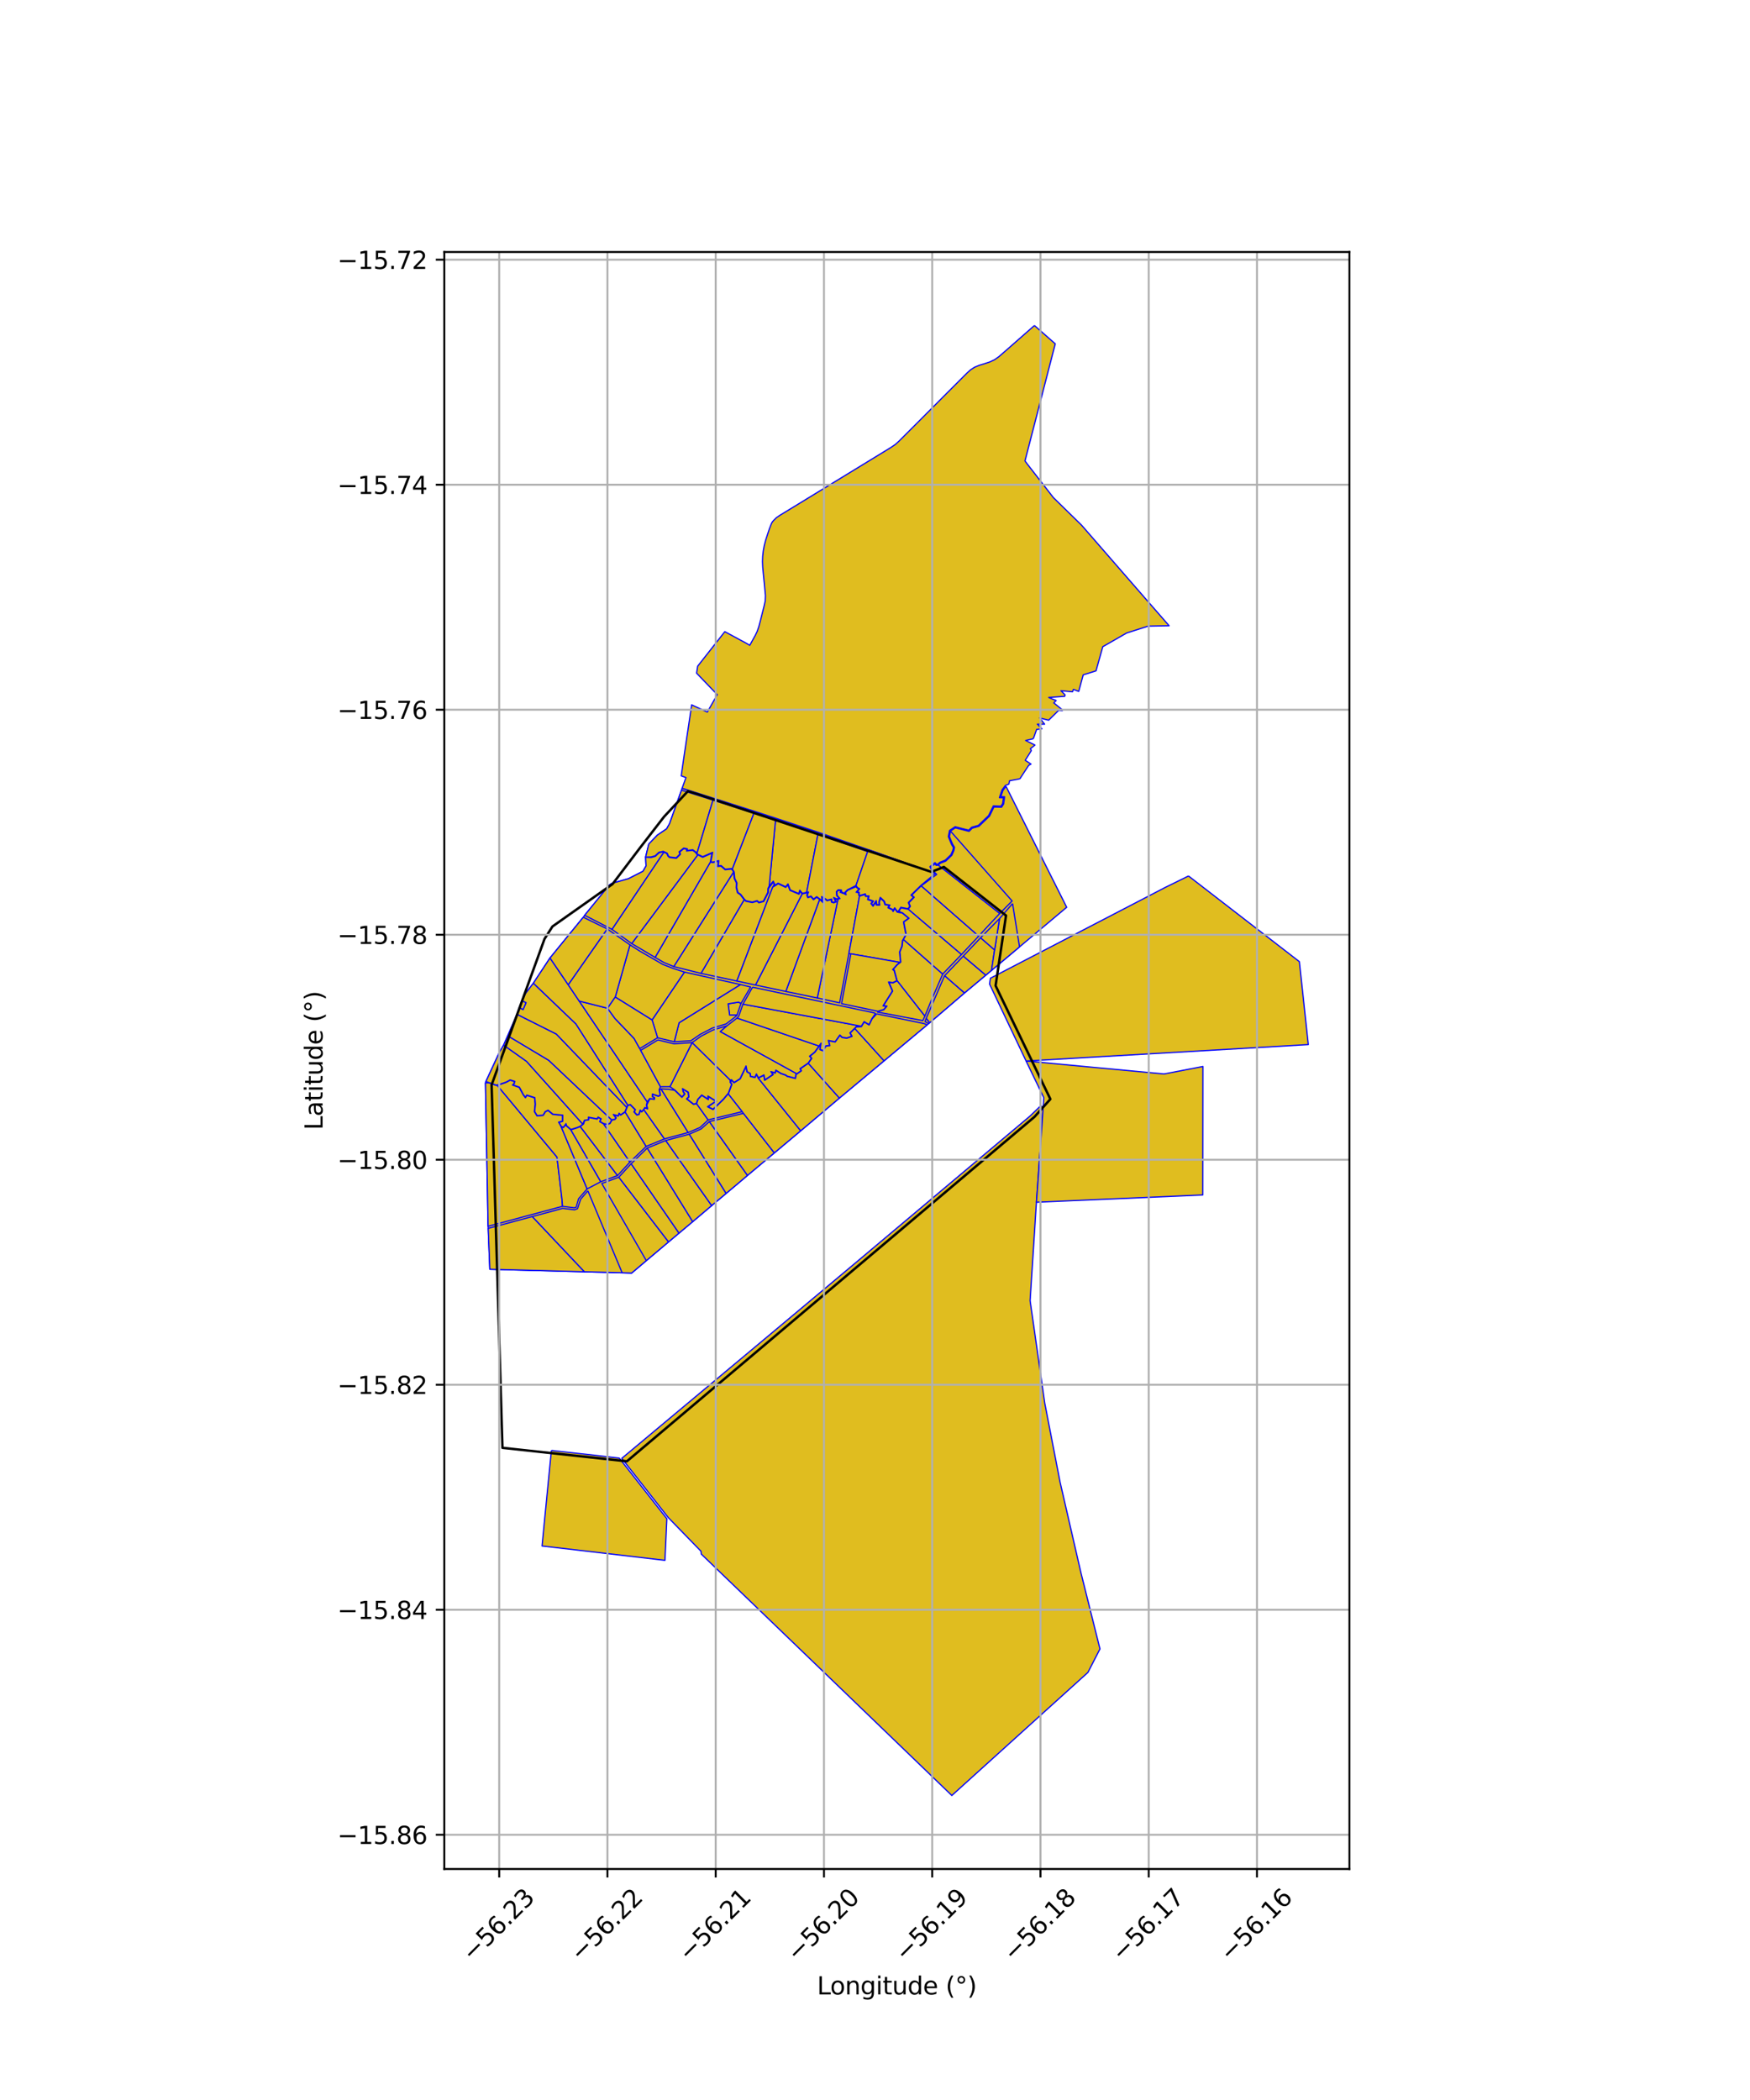 <?xml version="1.0" encoding="utf-8" standalone="no"?>
<!DOCTYPE svg PUBLIC "-//W3C//DTD SVG 1.1//EN"
  "http://www.w3.org/Graphics/SVG/1.1/DTD/svg11.dtd">
<svg xmlns:xlink="http://www.w3.org/1999/xlink" width="720pt" height="864pt" viewBox="0 0 720 864" xmlns="http://www.w3.org/2000/svg" version="1.1">
 <defs>
  <style type="text/css">*{stroke-linejoin: round; stroke-linecap: butt}</style>
 </defs>
 <g id="figure_1">
  <g id="patch_1">
   <path d="M 0 864 
L 720 864 
L 720 0 
L 0 0 
z
" style="fill: #ffffff"/>
  </g>
  <g id="axes_1">
   <g id="patch_2">
    <path d="M 182.804 768.96 
L 555.196 768.96 
L 555.196 103.68 
L 182.804 103.68 
z
" style="fill: #ffffff"/>
   </g>
   <g id="PatchCollection_1">
    <path d="M 428.166 454.964 
L 428.786 455.327 
L 429.168 455.869 
L 427.915 473.879 
L 427.672 477.191 
L 427.597 478.226 
L 426.415 494.633 
L 423.82 535.126 
L 429.847 577.314 
L 431.673 586.726 
L 436.132 609.718 
L 444.716 647.027 
L 452.56 678.423 
L 447.6 688.09 
L 391.607 738.72 
L 354.253 702.722 
L 352.027 700.58 
L 328.896 678.292 
L 311.412 661.442 
L 288.516 639.381 
L 288.399 638.22 
L 274.947 624.378 
L 255.82 600.004 
L 320.238 546.173 
L 353.074 518.659 
L 423.736 459.217 
L 428.166 454.964 
" clip-path="url(#p611561ccfa)" style="fill: #e0bd1f; stroke: #0000ff; stroke-width: 0.5"/>
    <path d="M 226.849 596.76 
L 245.516 598.834 
L 254.772 599.9 
L 274.367 624.854 
L 273.581 641.966 
L 223.01 636.06 
L 226.849 596.76 
" clip-path="url(#p611561ccfa)" style="fill: #e0bd1f; stroke: #0000ff; stroke-width: 0.5"/>
    <path d="M 247.597 486.925 
L 265.91 518.661 
L 259.873 523.777 
L 255.964 523.655 
L 241.867 489.937 
L 247.597 486.925 
" clip-path="url(#p611561ccfa)" style="fill: #e0bd1f; stroke: #0000ff; stroke-width: 0.5"/>
    <path d="M 413.895 323.514 
L 425.603 346.844 
L 430.332 356.265 
L 430.74 357.08 
L 437.281 370.103 
L 438.866 373.286 
L 428.329 382.13 
L 419.464 389.569 
L 407.938 399.23 
L 405.583 401.209 
L 396.789 408.553 
L 382.505 420.785 
L 382.083 421.137 
L 381.436 421.68 
L 378.284 424.297 
L 370.549 430.757 
L 363.734 436.45 
L 345.355 451.781 
L 329.432 465.237 
L 318.584 474.337 
L 307.541 483.594 
L 304.369 486.286 
L 298.753 490.999 
L 292.798 496.009 
L 284.995 502.622 
L 279.36 507.346 
L 275.061 510.956 
L 273.221 512.504 
L 265.91 518.661 
L 259.873 523.777 
L 255.964 523.655 
L 240.402 523.253 
L 223.353 522.784 
L 201.535 522.213 
L 200.858 505.386 
L 200.805 504.53 
L 199.731 445.534 
L 199.906 444.979 
L 205.374 433.155 
L 207.204 429.982 
L 208.898 426.144 
L 212.706 417.311 
L 213.653 414.475 
L 214.856 411.818 
L 216.174 408.819 
L 219.415 404.54 
L 226.289 394.137 
L 239.979 377.381 
L 240.553 376.571 
L 250.722 364.098 
L 251.737 363.44 
L 258.551 361.523 
L 264.531 358.474 
L 265.801 356.292 
L 265.622 352.63 
L 266.938 347.249 
L 270.481 343.579 
L 274.278 340.996 
L 275.489 338.844 
L 280.639 324.304 
L 293.589 328.43 
L 310.469 333.817 
L 319.141 336.641 
L 336.679 342.441 
L 357.24 349.572 
L 384.839 359.36 
L 385.367 359.769 
L 384.07 358.451 
L 383.124 356.697 
L 384.656 355.478 
L 385.195 356.049 
L 385.99 355.941 
L 386.942 355.126 
L 389.119 354.265 
L 391.606 351.874 
L 392.435 349.956 
L 392.713 348.623 
L 391.907 347.302 
L 391.357 346.013 
L 390.609 344.153 
L 391.046 341.928 
L 393.049 340.598 
L 398.693 342.042 
L 399.982 340.737 
L 402.746 339.962 
L 407.097 335.79 
L 408.938 332.009 
L 412.052 332.111 
L 412.907 330.81 
L 413.326 327.82 
L 411.76 327.78 
L 412.653 325.165 
L 413.895 323.514 
" clip-path="url(#p611561ccfa)" style="fill: #e0bd1f; stroke: #0000ff; stroke-width: 0.5"/>
    <path d="M 241.867 489.937 
L 255.964 523.655 
L 240.402 523.253 
L 218.954 500.548 
L 231.489 497.163 
L 236.37 497.758 
L 237.598 497.305 
L 238.885 493.413 
L 241.867 489.937 
" clip-path="url(#p611561ccfa)" style="fill: #e0bd1f; stroke: #0000ff; stroke-width: 0.5"/>
    <path d="M 218.954 500.548 
L 240.402 523.253 
L 223.353 522.784 
L 201.535 522.213 
L 200.858 505.386 
L 218.954 500.548 
" clip-path="url(#p611561ccfa)" style="fill: #e0bd1f; stroke: #0000ff; stroke-width: 0.5"/>
    <path d="M 254.594 484.33 
L 275.061 510.956 
L 273.221 512.504 
L 265.91 518.661 
L 247.597 486.925 
L 254.594 484.33 
" clip-path="url(#p611561ccfa)" style="fill: #e0bd1f; stroke: #0000ff; stroke-width: 0.5"/>
    <path d="M 259.67 478.794 
L 279.36 507.346 
L 275.061 510.956 
L 254.594 484.33 
L 259.67 478.794 
" clip-path="url(#p611561ccfa)" style="fill: #e0bd1f; stroke: #0000ff; stroke-width: 0.5"/>
    <path d="M 266.295 472.35 
L 284.995 502.622 
L 279.36 507.346 
L 259.67 478.794 
L 266.295 472.35 
" clip-path="url(#p611561ccfa)" style="fill: #e0bd1f; stroke: #0000ff; stroke-width: 0.5"/>
    <path d="M 201.022 445.493 
L 204.215 446.59 
L 204.546 446.497 
L 206.585 448.945 
L 229.142 476.031 
L 231.225 493.488 
L 231.432 496.315 
L 200.805 504.53 
L 199.731 445.534 
L 201.022 445.493 
" clip-path="url(#p611561ccfa)" style="fill: #e0bd1f; stroke: #0000ff; stroke-width: 0.5"/>
    <path d="M 273.895 469.24 
L 292.798 496.009 
L 284.995 502.622 
L 266.295 472.35 
L 273.895 469.24 
" clip-path="url(#p611561ccfa)" style="fill: #e0bd1f; stroke: #0000ff; stroke-width: 0.5"/>
    <path d="M 209.899 444.429 
L 211.681 444.988 
L 211.434 445.872 
L 210.826 446.418 
L 213.61 447.391 
L 215.252 450.434 
L 216.174 451.639 
L 216.784 450.684 
L 219.926 451.685 
L 220.167 454.286 
L 219.851 457.347 
L 220.953 459.138 
L 223.51 458.913 
L 224.376 457.453 
L 225.475 456.899 
L 227.404 458.504 
L 231.401 458.905 
L 231.39 461.271 
L 229.813 461.695 
L 230.888 463.57 
L 241.559 489.154 
L 238.063 493.158 
L 237.027 496.713 
L 236.258 496.934 
L 231.432 496.315 
L 231.225 493.488 
L 229.142 476.031 
L 206.585 448.945 
L 204.546 446.497 
L 206.146 446.049 
L 208.341 445.284 
L 209.899 444.429 
" clip-path="url(#p611561ccfa)" style="fill: #e0bd1f; stroke: #0000ff; stroke-width: 0.5"/>
    <path d="M 283.585 466.637 
L 298.753 490.999 
L 292.798 496.009 
L 273.895 469.24 
L 283.585 466.637 
" clip-path="url(#p611561ccfa)" style="fill: #e0bd1f; stroke: #0000ff; stroke-width: 0.5"/>
    <path d="M 291.852 461.452 
L 307.541 483.594 
L 304.369 486.286 
L 298.753 490.999 
L 283.585 466.637 
L 288.466 464.477 
L 291.852 461.452 
" clip-path="url(#p611561ccfa)" style="fill: #e0bd1f; stroke: #0000ff; stroke-width: 0.5"/>
    <path d="M 232.825 462.586 
L 232.974 463.183 
L 234.869 464.845 
L 247.18 486.196 
L 241.559 489.154 
L 230.888 463.57 
L 231.818 463.928 
L 232.825 462.586 
" clip-path="url(#p611561ccfa)" style="fill: #e0bd1f; stroke: #0000ff; stroke-width: 0.5"/>
    <path d="M 238.738 463.498 
L 254.081 483.656 
L 247.18 486.196 
L 234.869 464.845 
L 237.428 464.027 
L 238.738 463.498 
" clip-path="url(#p611561ccfa)" style="fill: #e0bd1f; stroke: #0000ff; stroke-width: 0.5"/>
    <path d="M 246.115 459.759 
L 247.184 460.364 
L 246.719 461.487 
L 248.333 462.385 
L 249.938 464.714 
L 259.18 478.1 
L 254.081 483.656 
L 238.738 463.498 
L 240.091 462.436 
L 240.539 461.021 
L 242.207 460.749 
L 242.202 459.784 
L 245.707 460.438 
L 246.115 459.759 
" clip-path="url(#p611561ccfa)" style="fill: #e0bd1f; stroke: #0000ff; stroke-width: 0.5"/>
    <path d="M 305.866 458.051 
L 318.584 474.337 
L 307.541 483.594 
L 291.852 461.452 
L 305.866 458.051 
" clip-path="url(#p611561ccfa)" style="fill: #e0bd1f; stroke: #0000ff; stroke-width: 0.5"/>
    <path d="M 257.217 457.525 
L 265.858 471.663 
L 259.18 478.1 
L 249.938 464.714 
L 248.333 462.385 
L 249.872 462.698 
L 250.955 462.265 
L 251.835 460.781 
L 253.003 460.619 
L 253.514 459.946 
L 252.64 458.736 
L 254.385 459.215 
L 254.745 458.221 
L 255.348 458.812 
L 257.217 457.525 
" clip-path="url(#p611561ccfa)" style="fill: #e0bd1f; stroke: #0000ff; stroke-width: 0.5"/>
    <path d="M 306.894 438.947 
L 307.319 441.028 
L 308.59 441.71 
L 308.73 442.905 
L 310.656 443.343 
L 311.213 442.126 
L 312 443.591 
L 329.432 465.237 
L 318.584 474.337 
L 305.866 458.051 
L 305.33 457.371 
L 300.158 450.766 
L 299.587 450.036 
L 299.759 449.827 
L 301.154 446.074 
L 300.549 445.313 
L 301.015 444.445 
L 301.99 445.502 
L 304.567 443.889 
L 306.894 438.947 
" clip-path="url(#p611561ccfa)" style="fill: #e0bd1f; stroke: #0000ff; stroke-width: 0.5"/>
    <path d="M 259.315 454.576 
L 261.287 456.569 
L 260.824 457.465 
L 262.001 458.763 
L 262.924 458.55 
L 263.456 456.929 
L 263.983 457.506 
L 264.892 456.542 
L 273.385 468.567 
L 265.858 471.663 
L 257.217 457.525 
L 258.337 454.801 
L 259.315 454.576 
" clip-path="url(#p611561ccfa)" style="fill: #e0bd1f; stroke: #0000ff; stroke-width: 0.5"/>
    <path d="M 271.947 447.985 
L 283.146 465.947 
L 273.385 468.567 
L 264.892 456.542 
L 265.356 455.804 
L 266.458 456.225 
L 266.07 454.693 
L 267.366 452.096 
L 269.225 452.331 
L 269.327 451.64 
L 268.481 451.125 
L 268.541 450.266 
L 270.869 451.059 
L 271.717 450.63 
L 271.324 448.417 
L 271.947 447.985 
" clip-path="url(#p611561ccfa)" style="fill: #e0bd1f; stroke: #0000ff; stroke-width: 0.5"/>
    <path d="M 271.947 447.985 
L 275.152 448.166 
L 277.609 448.597 
L 280.55 451.485 
L 281.795 450.122 
L 281.15 449.093 
L 280.967 448.139 
L 283.09 449.435 
L 283.324 451.289 
L 282.442 452.103 
L 285.352 454.394 
L 286.595 454.065 
L 291.357 460.763 
L 288.014 463.877 
L 283.146 465.947 
L 271.947 447.985 
" clip-path="url(#p611561ccfa)" style="fill: #e0bd1f; stroke: #0000ff; stroke-width: 0.5"/>
    <path d="M 207.204 429.982 
L 216.638 436.673 
L 239.141 461.795 
L 239.786 462.515 
L 238.675 463.387 
L 237.385 463.909 
L 234.897 464.705 
L 233.085 463.114 
L 232.882 462.301 
L 231.775 463.778 
L 230.974 463.468 
L 230.002 461.775 
L 231.515 461.367 
L 231.527 458.79 
L 227.454 458.383 
L 225.492 456.75 
L 224.288 457.358 
L 223.436 458.794 
L 221.019 459.005 
L 219.979 457.317 
L 220.292 454.286 
L 220.042 451.592 
L 216.729 450.535 
L 216.165 451.422 
L 215.356 450.365 
L 213.697 447.289 
L 211.069 446.369 
L 211.543 445.943 
L 211.835 444.904 
L 209.885 444.294 
L 208.29 445.169 
L 206.109 445.929 
L 204.219 446.459 
L 201.04 445.367 
L 199.906 444.979 
L 205.374 433.155 
L 207.204 429.982 
" clip-path="url(#p611561ccfa)" style="fill: #e0bd1f; stroke: #0000ff; stroke-width: 0.5"/>
    <path d="M 208.898 426.144 
L 225.785 436.255 
L 249.667 458.87 
L 251.687 460.782 
L 250.87 462.163 
L 249.861 462.567 
L 248.377 462.266 
L 246.877 461.431 
L 247.341 460.309 
L 246.071 459.589 
L 245.645 460.299 
L 242.076 459.633 
L 242.082 460.642 
L 240.444 460.909 
L 239.786 462.515 
L 239.141 461.795 
L 216.638 436.673 
L 207.204 429.982 
L 208.898 426.144 
" clip-path="url(#p611561ccfa)" style="fill: #e0bd1f; stroke: #0000ff; stroke-width: 0.5"/>
    <path d="M 212.706 417.311 
L 228.89 425.437 
L 257.838 455.579 
L 257.116 457.442 
L 255.362 458.652 
L 254.694 457.996 
L 254.307 459.063 
L 252.331 458.522 
L 253.359 459.945 
L 252.935 460.501 
L 251.758 460.664 
L 251.687 460.782 
L 249.667 458.87 
L 225.785 436.255 
L 208.898 426.144 
L 212.706 417.311 
" clip-path="url(#p611561ccfa)" style="fill: #e0bd1f; stroke: #0000ff; stroke-width: 0.5"/>
    <path d="M 299.587 450.036 
L 300.158 450.766 
L 305.33 457.371 
L 291.357 460.763 
L 286.595 454.065 
L 287.165 452.364 
L 288.727 450.672 
L 291.444 452.438 
L 291.381 451.158 
L 294.548 453.127 
L 293.676 453.618 
L 291.079 455.35 
L 293.379 456.502 
L 297.673 452.322 
L 299.587 450.036 
" clip-path="url(#p611561ccfa)" style="fill: #e0bd1f; stroke: #0000ff; stroke-width: 0.5"/>
    <path d="M 226.289 394.137 
L 233.78 405.154 
L 238.302 411.864 
L 266.284 453.334 
L 265.942 454.699 
L 266.278 456.022 
L 265.305 455.651 
L 264.793 456.463 
L 263.984 457.322 
L 263.404 456.687 
L 262.827 458.443 
L 262.044 458.623 
L 260.975 457.446 
L 261.44 456.546 
L 259.354 454.437 
L 258.246 454.684 
L 236.938 421.326 
L 219.415 404.54 
L 226.289 394.137 
" clip-path="url(#p611561ccfa)" style="fill: #e0bd1f; stroke: #0000ff; stroke-width: 0.5"/>
    <path d="M 284.768 428.944 
L 300.443 444.372 
L 300.401 445.326 
L 301.012 446.096 
L 299.65 449.764 
L 297.581 452.236 
L 293.356 456.35 
L 291.327 455.334 
L 293.741 453.725 
L 294.793 453.132 
L 291.244 450.927 
L 291.308 452.198 
L 288.706 450.51 
L 287.055 452.299 
L 286.497 453.961 
L 285.38 454.257 
L 282.635 452.096 
L 283.456 451.337 
L 283.206 449.359 
L 280.791 447.886 
L 281.031 449.14 
L 281.638 450.106 
L 280.545 451.303 
L 277.669 448.48 
L 275.642 447.094 
L 284.768 428.944 
" clip-path="url(#p611561ccfa)" style="fill: #e0bd1f; stroke: #0000ff; stroke-width: 0.5"/>
    <path d="M 332.566 437.471 
L 345.355 451.781 
L 329.432 465.237 
L 312 443.591 
L 314.234 442.43 
L 314.577 444.494 
L 318.111 442.13 
L 317.438 441.089 
L 318.96 441.507 
L 319.278 440.459 
L 321.27 441.71 
L 323.269 442.415 
L 323.779 442.841 
L 327.275 443.739 
L 327.56 442.104 
L 329.737 440.564 
L 329.302 439.719 
L 332.566 437.471 
" clip-path="url(#p611561ccfa)" style="fill: #e0bd1f; stroke: #0000ff; stroke-width: 0.5"/>
    <path d="M 422.16 436.531 
L 478.9 441.862 
L 494.928 438.771 
L 494.87 491.643 
L 426.415 494.633 
L 427.597 478.226 
L 427.672 477.191 
L 427.915 473.879 
L 429.168 455.869 
L 429.222 455.033 
L 429.441 451.62 
L 422.16 436.531 
" clip-path="url(#p611561ccfa)" style="fill: #e0bd1f; stroke: #0000ff; stroke-width: 0.5"/>
    <path d="M 425.592 133.92 
L 434.163 141.461 
L 421.708 189.647 
L 422.635 190.891 
L 433.39 204.728 
L 444.985 216.062 
L 471.165 246.162 
L 481.009 257.448 
L 472.387 257.609 
L 463.537 260.439 
L 453.716 266.077 
L 450.931 276.014 
L 445.666 277.659 
L 443.807 284.475 
L 441.652 283.62 
L 441.256 284.632 
L 436.508 284.18 
L 438.214 285.903 
L 438.056 286.493 
L 431.476 286.963 
L 434.532 288.231 
L 433.553 289.188 
L 436.787 291.792 
L 437.055 292.402 
L 435.605 292.222 
L 431.453 296.304 
L 427.762 295.39 
L 429.782 297.947 
L 426.796 297.942 
L 428.674 299.862 
L 426.504 300.106 
L 425.277 303.553 
L 424.991 303.972 
L 421.984 304.654 
L 425.817 306.542 
L 423.93 308.044 
L 424.334 308.799 
L 421.804 312.812 
L 424.187 314.367 
L 423.223 314.886 
L 419.634 320.384 
L 418.773 320.601 
L 415.364 321.231 
L 415.071 322.618 
L 413.636 323.166 
L 412.281 324.966 
L 411.182 328.184 
L 412.85 328.227 
L 412.509 330.658 
L 411.833 331.685 
L 408.683 331.582 
L 406.757 335.539 
L 402.534 339.586 
L 399.764 340.364 
L 398.565 341.578 
L 392.973 340.147 
L 390.672 341.674 
L 390.177 344.195 
L 390.974 346.173 
L 391.537 347.495 
L 392.272 348.7 
L 392.037 349.829 
L 391.258 351.63 
L 388.89 353.905 
L 386.725 354.762 
L 385.814 355.543 
L 385.35 355.606 
L 384.695 354.913 
L 382.592 356.588 
L 383.834 358.889 
L 384.839 359.36 
L 357.24 349.572 
L 336.679 342.441 
L 319.141 336.641 
L 310.469 333.817 
L 293.589 328.43 
L 280.639 324.304 
L 282.213 319.915 
L 280.639 319.352 
L 280.277 319.217 
L 280.506 317.563 
L 281.521 310.501 
L 284.573 290.002 
L 291.012 292.971 
L 295.088 285.795 
L 287.73 278.135 
L 286.593 276.951 
L 287.023 274.101 
L 298.211 259.877 
L 307.135 264.701 
L 308.479 265.494 
L 309.658 263.354 
L 310.704 261.485 
L 311.547 259.724 
L 312.199 257.827 
L 312.695 255.958 
L 313.22 253.883 
L 314.35 249.407 
L 314.83 247.231 
L 314.906 245.002 
L 314.484 240.418 
L 314.024 235.728 
L 313.806 233.377 
L 313.714 231.064 
L 313.791 228.871 
L 314.031 226.667 
L 314.432 224.468 
L 314.997 222.298 
L 315.727 220.033 
L 316.496 217.713 
L 317.307 215.615 
L 317.68 214.86 
L 318.241 214.168 
L 319.448 212.975 
L 320.921 211.968 
L 325.433 209.222 
L 337.213 202.022 
L 348.957 194.852 
L 364.118 185.584 
L 366.444 184.155 
L 368.336 182.875 
L 369.819 181.541 
L 376.902 174.468 
L 389.393 161.934 
L 395.999 155.332 
L 397.826 153.503 
L 399.332 152.143 
L 400.954 151.096 
L 402.849 150.302 
L 404.917 149.673 
L 407.07 148.978 
L 409.09 148.044 
L 410.908 146.789 
L 412.614 145.307 
L 414.684 143.498 
L 425.592 133.92 
" clip-path="url(#p611561ccfa)" style="fill: #e0bd1f; stroke: #0000ff; stroke-width: 0.5"/>
    <path d="M 391.046 341.928 
L 416.412 370.702 
L 411.305 375.841 
L 385.99 355.941 
L 386.942 355.126 
L 389.119 354.265 
L 391.606 351.874 
L 392.435 349.956 
L 392.713 348.623 
L 391.907 347.302 
L 391.357 346.013 
L 390.609 344.153 
L 391.046 341.928 
" clip-path="url(#p611561ccfa)" style="fill: #e0bd1f; stroke: #0000ff; stroke-width: 0.5"/>
    <path d="M 272.846 350.472 
L 273.155 350.619 
L 272.112 352.173 
L 251.819 382.391 
L 240.553 376.571 
L 250.722 364.098 
L 251.737 363.44 
L 258.551 361.523 
L 264.531 358.474 
L 265.801 356.292 
L 265.622 352.63 
L 267.868 352.785 
L 269.628 352.31 
L 271.163 350.857 
L 272.846 350.472 
" clip-path="url(#p611561ccfa)" style="fill: #e0bd1f; stroke: #0000ff; stroke-width: 0.5"/>
    <path d="M 280.403 325.102 
L 293.349 329.21 
L 287.194 349.597 
L 286.726 351.148 
L 286.333 350.595 
L 285.05 349.624 
L 282.697 349.89 
L 282.807 349.245 
L 281.307 348.918 
L 279.412 350.454 
L 279.695 351.441 
L 278.192 352.913 
L 275.49 352.58 
L 274.972 352.096 
L 274.521 351.037 
L 272.87 350.252 
L 271.062 350.666 
L 269.523 352.121 
L 267.848 352.574 
L 265.622 352.63 
L 266.938 347.249 
L 270.481 343.579 
L 274.278 340.996 
L 275.489 338.844 
L 280.403 325.102 
" clip-path="url(#p611561ccfa)" style="fill: #e0bd1f; stroke: #0000ff; stroke-width: 0.5"/>
    <path d="M 293.349 329.21 
L 310.188 334.591 
L 301.566 356.899 
L 301.305 357.577 
L 301.148 357.334 
L 298.397 357.62 
L 296.682 356.124 
L 295.546 356.26 
L 295.711 354.083 
L 293.307 354.681 
L 292.482 354.553 
L 293.202 350.67 
L 289.11 352.474 
L 286.883 351.369 
L 286.726 351.148 
L 287.194 349.597 
L 293.349 329.21 
" clip-path="url(#p611561ccfa)" style="fill: #e0bd1f; stroke: #0000ff; stroke-width: 0.5"/>
    <path d="M 319.085 337.44 
L 336.533 343.266 
L 331.958 366.69 
L 331.865 367.161 
L 330.096 367.556 
L 329.067 366.252 
L 328.624 367.624 
L 325.15 366.157 
L 324.205 363.666 
L 323.21 364.84 
L 320.117 363.354 
L 319.367 363.891 
L 318.467 364.423 
L 318.734 363.829 
L 318.155 362.562 
L 316.465 364.548 
L 319.085 337.44 
" clip-path="url(#p611561ccfa)" style="fill: #e0bd1f; stroke: #0000ff; stroke-width: 0.5"/>
    <path d="M 336.533 343.266 
L 356.971 350.361 
L 352.189 364.327 
L 348.7 366.076 
L 347.639 367.13 
L 347.802 367.724 
L 346.946 367.293 
L 346.514 367.252 
L 346.212 366.627 
L 346.02 366.747 
L 346.18 366.195 
L 344.844 366.11 
L 344.117 366.829 
L 344.224 368.461 
L 345.209 369.579 
L 344.237 369.854 
L 342.978 369.262 
L 343.795 370.938 
L 342.983 371.253 
L 342.275 371.005 
L 342.187 369.893 
L 340.327 370.366 
L 339.55 369.745 
L 338.045 368.876 
L 338.287 370.754 
L 337.34 369.894 
L 336 368.913 
L 334.73 369.901 
L 333.664 368.678 
L 332.463 369.087 
L 332.149 368.335 
L 332.651 366.987 
L 331.865 367.161 
L 331.958 366.69 
L 336.533 343.266 
" clip-path="url(#p611561ccfa)" style="fill: #e0bd1f; stroke: #0000ff; stroke-width: 0.5"/>
    <path d="M 310.188 334.591 
L 319.085 337.44 
L 316.465 364.548 
L 315.959 365.55 
L 315.911 367.104 
L 314.088 370.721 
L 312.266 371.216 
L 311.526 370.546 
L 309.508 371.13 
L 306.971 370.616 
L 306.309 370.029 
L 304.74 367.948 
L 303.602 367.18 
L 303.093 365.16 
L 303.2 363.257 
L 302.291 361.372 
L 302.022 358.682 
L 301.305 357.577 
L 301.566 356.899 
L 310.188 334.591 
" clip-path="url(#p611561ccfa)" style="fill: #e0bd1f; stroke: #0000ff; stroke-width: 0.5"/>
    <path d="M 259.184 388.75 
L 263.407 391.417 
L 272.691 396.787 
L 276.977 398.457 
L 281.648 399.958 
L 268.307 419.679 
L 253.13 410.23 
L 259.184 388.75 
" clip-path="url(#p611561ccfa)" style="fill: #e0bd1f; stroke: #0000ff; stroke-width: 0.5"/>
    <path d="M 371.712 386.542 
L 387.857 400.753 
L 383.165 411.616 
L 380.51 418.09 
L 369.126 403.546 
L 367.948 399.215 
L 367.454 398.892 
L 369.099 397.012 
L 370.598 395.806 
L 370.221 391.698 
L 371.174 389.308 
L 371.415 387.014 
L 371.712 386.542 
" clip-path="url(#p611561ccfa)" style="fill: #e0bd1f; stroke: #0000ff; stroke-width: 0.5"/>
    <path d="M 352.2 364.798 
L 352.636 365.327 
L 353.375 365.746 
L 352.245 367.084 
L 353.283 367.284 
L 353.292 368.294 
L 353.635 368.678 
L 349.248 392.306 
L 345.445 412.602 
L 336.254 410.595 
L 344.375 371.813 
L 344.771 369.92 
L 345.584 369.69 
L 344.425 368.375 
L 344.33 366.911 
L 344.923 366.325 
L 345.908 366.387 
L 345.67 367.213 
L 346.125 366.928 
L 346.378 367.45 
L 346.888 367.498 
L 348.127 368.121 
L 347.871 367.192 
L 348.818 366.252 
L 352.2 364.798 
" clip-path="url(#p611561ccfa)" style="fill: #e0bd1f; stroke: #0000ff; stroke-width: 0.5"/>
    <path d="M 338.305 369.267 
L 339.432 369.919 
L 340.277 370.594 
L 341.999 370.157 
L 342.079 371.158 
L 342.988 371.476 
L 344.082 371.051 
L 343.425 369.703 
L 344.219 370.077 
L 344.771 369.92 
L 344.375 371.813 
L 336.254 410.595 
L 323.305 407.914 
L 337.209 370.056 
L 338.69 371.402 
L 338.518 370.927 
L 338.305 369.267 
" clip-path="url(#p611561ccfa)" style="fill: #e0bd1f; stroke: #0000ff; stroke-width: 0.5"/>
    <path d="M 396.326 393.365 
L 405.583 401.209 
L 396.789 408.553 
L 388.62 401.452 
L 396.326 393.365 
" clip-path="url(#p611561ccfa)" style="fill: #e0bd1f; stroke: #0000ff; stroke-width: 0.5"/>
    <path d="M 332.322 367.274 
L 331.925 368.34 
L 332.347 369.348 
L 333.6 368.921 
L 334.702 370.186 
L 336.004 369.174 
L 337.209 370.056 
L 323.305 407.914 
L 310.823 405.276 
L 330.015 367.788 
L 332.322 367.274 
" clip-path="url(#p611561ccfa)" style="fill: #e0bd1f; stroke: #0000ff; stroke-width: 0.5"/>
    <path d="M 318.113 362.972 
L 318.506 363.829 
L 318.194 364.522 
L 317.896 365.005 
L 303.167 403.626 
L 288.405 400.474 
L 306.155 370.172 
L 306.874 370.81 
L 309.517 371.345 
L 311.473 370.779 
L 312.21 371.447 
L 314.232 370.898 
L 316.117 367.157 
L 316.165 365.62 
L 318.113 362.972 
" clip-path="url(#p611561ccfa)" style="fill: #e0bd1f; stroke: #0000ff; stroke-width: 0.5"/>
    <path d="M 403.449 385.827 
L 409.208 390.838 
L 407.938 399.23 
L 405.583 401.209 
L 396.326 393.365 
L 403.449 385.827 
" clip-path="url(#p611561ccfa)" style="fill: #e0bd1f; stroke: #0000ff; stroke-width: 0.5"/>
    <path d="M 301.82 358.754 
L 302.087 361.429 
L 302.989 363.298 
L 302.883 365.181 
L 303.421 367.31 
L 304.595 368.103 
L 306.155 370.172 
L 288.405 400.474 
L 277.205 397.674 
L 301.82 358.754 
" clip-path="url(#p611561ccfa)" style="fill: #e0bd1f; stroke: #0000ff; stroke-width: 0.5"/>
    <path d="M 416.601 371.752 
L 419.464 389.569 
L 407.938 399.23 
L 409.208 390.838 
L 411.232 377.942 
L 416.601 371.752 
" clip-path="url(#p611561ccfa)" style="fill: #e0bd1f; stroke: #0000ff; stroke-width: 0.5"/>
    <path d="M 295.482 354.355 
L 295.32 356.498 
L 296.615 356.344 
L 298.329 357.838 
L 301.043 357.555 
L 301.82 358.754 
L 277.205 397.674 
L 273.144 395.998 
L 269.527 393.907 
L 292.238 354.726 
L 293.317 354.895 
L 295.482 354.355 
" clip-path="url(#p611561ccfa)" style="fill: #e0bd1f; stroke: #0000ff; stroke-width: 0.5"/>
    <path d="M 292.926 351.019 
L 292.238 354.726 
L 269.527 393.907 
L 259.902 388.213 
L 286.444 352.576 
L 287.092 351.706 
L 289.105 352.705 
L 292.926 351.019 
" clip-path="url(#p611561ccfa)" style="fill: #e0bd1f; stroke: #0000ff; stroke-width: 0.5"/>
    <path d="M 379.016 364.458 
L 402.66 385.142 
L 395.554 392.719 
L 373.682 374.096 
L 374.545 372.886 
L 373.938 371.422 
L 376.135 369.155 
L 375.108 368.272 
L 379.016 364.458 
" clip-path="url(#p611561ccfa)" style="fill: #e0bd1f; stroke: #0000ff; stroke-width: 0.5"/>
    <path d="M 411.232 377.942 
L 409.208 390.838 
L 403.449 385.827 
L 411.232 377.942 
" clip-path="url(#p611561ccfa)" style="fill: #e0bd1f; stroke: #0000ff; stroke-width: 0.5"/>
    <path d="M 281.36 349.145 
L 282.568 349.407 
L 282.446 350.13 
L 284.99 349.842 
L 286.183 350.743 
L 286.745 351.534 
L 287.092 351.706 
L 286.444 352.576 
L 259.902 388.213 
L 251.819 382.391 
L 272.112 352.173 
L 273.155 350.619 
L 274.36 351.193 
L 274.798 352.218 
L 275.398 352.78 
L 278.266 353.133 
L 279.93 351.504 
L 279.649 350.528 
L 281.36 349.145 
" clip-path="url(#p611561ccfa)" style="fill: #e0bd1f; stroke: #0000ff; stroke-width: 0.5"/>
    <path d="M 384.656 355.478 
L 385.195 356.049 
L 385.99 355.941 
L 411.305 375.841 
L 406.405 381.079 
L 402.66 385.142 
L 379.016 364.458 
L 385.367 359.769 
L 384.07 358.451 
L 383.124 356.697 
L 384.656 355.478 
" clip-path="url(#p611561ccfa)" style="fill: #e0bd1f; stroke: #0000ff; stroke-width: 0.5"/>
    <path d="M 357.24 349.572 
L 384.839 359.36 
L 378.883 364.299 
L 374.8 368.281 
L 375.832 369.169 
L 373.691 371.374 
L 374.309 372.859 
L 373.59 373.866 
L 370.627 373.289 
L 369.591 374.934 
L 369.172 374.954 
L 368.092 373.505 
L 367.475 374.549 
L 367.343 374.222 
L 365.599 373.371 
L 366.137 372.371 
L 364.25 372.043 
L 363.863 370.798 
L 362.181 369.206 
L 361.576 371.167 
L 361.709 372.193 
L 360.722 372.164 
L 360.513 370.54 
L 359.193 372.502 
L 358.58 371.75 
L 359.372 370.724 
L 357.209 369.983 
L 357.551 368.62 
L 356.256 368.61 
L 356.025 367.77 
L 353.703 368.441 
L 353.499 368.213 
L 353.489 367.111 
L 352.633 366.946 
L 353.697 365.689 
L 352.772 365.164 
L 352.189 364.327 
L 356.971 350.361 
L 357.24 349.572 
" clip-path="url(#p611561ccfa)" style="fill: #e0bd1f; stroke: #0000ff; stroke-width: 0.5"/>
    <path d="M 355.881 368.03 
L 356.096 368.818 
L 357.285 368.827 
L 356.961 370.119 
L 359.029 370.826 
L 358.313 371.753 
L 359.209 372.852 
L 360.377 371.114 
L 360.538 372.368 
L 361.947 372.411 
L 361.787 371.185 
L 362.281 369.588 
L 363.681 370.914 
L 364.091 372.228 
L 365.817 372.528 
L 365.313 373.464 
L 367.18 374.374 
L 367.439 375.018 
L 368.112 373.88 
L 369.158 375.284 
L 371.233 375.66 
L 373.808 377.8 
L 371.713 379.284 
L 372.712 384.492 
L 371.604 386.477 
L 371.294 386.972 
L 371.051 389.277 
L 370.094 391.679 
L 370.469 395.75 
L 370.21 395.958 
L 369.47 395.828 
L 350.063 392.425 
L 349.248 392.306 
L 353.635 368.678 
L 355.881 368.03 
" clip-path="url(#p611561ccfa)" style="fill: #e0bd1f; stroke: #0000ff; stroke-width: 0.5"/>
    <path d="M 350.063 392.425 
L 369.47 395.828 
L 370.21 395.958 
L 369.012 396.921 
L 367.264 398.919 
L 367.841 399.294 
L 368.979 403.48 
L 367.382 404.274 
L 365.561 404.052 
L 367.144 407.743 
L 363.288 413.86 
L 364.685 414.036 
L 363.623 415.316 
L 361.185 416.066 
L 359.721 415.766 
L 346.234 412.911 
L 350.063 392.425 
" clip-path="url(#p611561ccfa)" style="fill: #e0bd1f; stroke: #0000ff; stroke-width: 0.5"/>
    <path d="M 320.138 363.595 
L 323.266 365.097 
L 324.135 364.07 
L 324.988 366.316 
L 328.753 367.905 
L 329.145 366.688 
L 330.015 367.788 
L 310.823 405.276 
L 303.167 403.626 
L 317.896 365.005 
L 319.48 364.067 
L 320.138 363.595 
" clip-path="url(#p611561ccfa)" style="fill: #e0bd1f; stroke: #0000ff; stroke-width: 0.5"/>
    <path d="M 370.711 373.519 
L 373.682 374.096 
L 395.554 392.719 
L 387.857 400.753 
L 371.712 386.542 
L 372.844 384.513 
L 371.852 379.339 
L 374.013 377.808 
L 371.295 375.549 
L 369.788 375.005 
L 370.711 373.519 
" clip-path="url(#p611561ccfa)" style="fill: #e0bd1f; stroke: #0000ff; stroke-width: 0.5"/>
    <path d="M 303.912 412.308 
L 304.859 412.866 
L 303.204 417.66 
L 300.193 417.647 
L 299.563 412.997 
L 303.912 412.308 
" clip-path="url(#p611561ccfa)" style="fill: #e0bd1f; stroke: #0000ff; stroke-width: 0.5"/>
    <path d="M 219.415 404.54 
L 236.938 421.326 
L 258.246 454.684 
L 257.838 455.579 
L 228.89 425.437 
L 212.706 417.311 
L 213.653 414.475 
L 215.201 415.392 
L 216.41 412.548 
L 214.856 411.818 
L 216.174 408.819 
L 219.415 404.54 
" clip-path="url(#p611561ccfa)" style="fill: #e0bd1f; stroke: #0000ff; stroke-width: 0.5"/>
    <path d="M 238.302 411.864 
L 249.964 414.823 
L 252.988 419.001 
L 260.875 427.246 
L 263.2 431.417 
L 263.599 432.152 
L 271.744 447.127 
L 271.188 448.359 
L 271.578 450.559 
L 270.859 450.924 
L 268.427 450.095 
L 268.351 451.192 
L 269.191 451.705 
L 269.12 452.192 
L 267.316 451.962 
L 266.284 453.334 
L 238.302 411.864 
" clip-path="url(#p611561ccfa)" style="fill: #e0bd1f; stroke: #0000ff; stroke-width: 0.5"/>
    <path d="M 351.699 423.154 
L 353.257 424.876 
L 363.734 436.45 
L 345.355 451.781 
L 332.566 437.471 
L 334 435.43 
L 333.234 434.578 
L 335.281 432.915 
L 337.616 429.658 
L 337.294 431.832 
L 338.664 432.373 
L 339.81 430.412 
L 341.45 430.203 
L 340.949 428.2 
L 343.616 428.731 
L 345.559 426.006 
L 346.44 426.857 
L 348.365 427.172 
L 350.582 426.398 
L 349.822 424.998 
L 351.699 423.154 
" clip-path="url(#p611561ccfa)" style="fill: #e0bd1f; stroke: #0000ff; stroke-width: 0.5"/>
    <path d="M 270.682 427.867 
L 277.333 429.46 
L 284.768 428.944 
L 275.642 447.094 
L 271.744 447.127 
L 263.599 432.152 
L 270.682 427.867 
" clip-path="url(#p611561ccfa)" style="fill: #e0bd1f; stroke: #0000ff; stroke-width: 0.5"/>
    <path d="M 299.12 422.031 
L 296.376 424.43 
L 326.673 441.136 
L 327.819 441.767 
L 327.445 442.032 
L 327.175 443.585 
L 323.837 442.726 
L 323.332 442.304 
L 321.324 441.596 
L 319.206 440.265 
L 318.876 441.354 
L 317.155 440.881 
L 317.94 442.094 
L 314.668 444.282 
L 314.329 442.24 
L 312.05 443.424 
L 311.204 441.845 
L 310.584 443.198 
L 308.844 442.802 
L 308.706 441.631 
L 307.43 440.945 
L 306.941 438.555 
L 304.469 443.801 
L 302.012 445.34 
L 300.987 444.232 
L 300.443 444.372 
L 284.768 428.944 
L 288.464 426.304 
L 293.287 423.793 
L 299.12 422.031 
" clip-path="url(#p611561ccfa)" style="fill: #e0bd1f; stroke: #0000ff; stroke-width: 0.5"/>
    <path d="M 303.239 418.862 
L 335.651 429.911 
L 336.96 430.357 
L 335.19 432.828 
L 333.052 434.564 
L 333.84 435.438 
L 332.478 437.381 
L 329.14 439.676 
L 329.575 440.524 
L 327.819 441.767 
L 326.673 441.136 
L 296.376 424.43 
L 299.12 422.031 
L 303.239 418.862 
" clip-path="url(#p611561ccfa)" style="fill: #e0bd1f; stroke: #0000ff; stroke-width: 0.5"/>
    <path d="M 488.986 360.403 
L 534.605 395.653 
L 538.269 429.78 
L 422.16 436.531 
L 407.129 404.861 
L 407.481 402.464 
L 479.404 365.11 
L 488.986 360.403 
" clip-path="url(#p611561ccfa)" style="fill: #e0bd1f; stroke: #0000ff; stroke-width: 0.5"/>
    <path d="M 360.7 417.131 
L 379.451 420.979 
L 380.263 421.158 
L 381.436 421.68 
L 378.284 424.297 
L 370.549 430.757 
L 363.734 436.45 
L 353.257 424.876 
L 351.699 423.154 
L 352.372 422.495 
L 354.384 422.409 
L 355.573 420.483 
L 357.592 421.716 
L 358.804 419.198 
L 360.7 417.131 
" clip-path="url(#p611561ccfa)" style="fill: #e0bd1f; stroke: #0000ff; stroke-width: 0.5"/>
    <path d="M 305.67 413.134 
L 352.931 421.946 
L 354.359 422.212 
L 352.319 422.371 
L 349.667 424.974 
L 350.401 426.328 
L 348.354 427.044 
L 346.498 426.74 
L 345.541 425.815 
L 343.562 428.592 
L 340.781 428.038 
L 341.294 430.096 
L 339.733 430.295 
L 338.611 432.218 
L 337.432 431.752 
L 337.815 429.165 
L 336.96 430.357 
L 335.651 429.911 
L 303.239 418.862 
L 303.931 418.109 
L 305.67 413.134 
" clip-path="url(#p611561ccfa)" style="fill: #e0bd1f; stroke: #0000ff; stroke-width: 0.5"/>
    <path d="M 304.637 405.074 
L 308.821 406.086 
L 304.859 412.866 
L 303.912 412.308 
L 299.563 412.997 
L 300.193 417.647 
L 303.204 417.66 
L 302.56 418.331 
L 298.736 421.273 
L 292.993 423.004 
L 288.038 425.584 
L 284.293 428.164 
L 277.404 428.616 
L 279.398 420.786 
L 304.637 405.074 
" clip-path="url(#p611561ccfa)" style="fill: #e0bd1f; stroke: #0000ff; stroke-width: 0.5"/>
    <path d="M 281.648 399.958 
L 304.637 405.074 
L 279.398 420.786 
L 277.404 428.616 
L 270.545 426.973 
L 268.307 419.679 
L 281.648 399.958 
" clip-path="url(#p611561ccfa)" style="fill: #e0bd1f; stroke: #0000ff; stroke-width: 0.5"/>
    <path d="M 309.626 406.157 
L 359.599 416.709 
L 360.192 416.985 
L 358.697 419.134 
L 357.539 421.537 
L 355.531 420.31 
L 354.359 422.212 
L 352.931 421.946 
L 305.67 413.134 
L 309.626 406.157 
" clip-path="url(#p611561ccfa)" style="fill: #e0bd1f; stroke: #0000ff; stroke-width: 0.5"/>
    <path d="M 381.091 418.927 
L 382.505 420.785 
L 382.083 421.137 
L 380.586 420.306 
L 381.091 418.927 
" clip-path="url(#p611561ccfa)" style="fill: #e0bd1f; stroke: #0000ff; stroke-width: 0.5"/>
    <path d="M 388.62 401.452 
L 396.789 408.553 
L 382.505 420.785 
L 381.091 418.927 
L 388.62 401.452 
" clip-path="url(#p611561ccfa)" style="fill: #e0bd1f; stroke: #0000ff; stroke-width: 0.5"/>
    <path d="M 369.126 403.546 
L 380.51 418.09 
L 379.68 419.914 
L 361.061 416.395 
L 361.254 416.175 
L 363.695 415.426 
L 364.926 413.939 
L 363.499 413.759 
L 367.285 407.755 
L 365.761 404.204 
L 367.404 404.403 
L 369.126 403.546 
" clip-path="url(#p611561ccfa)" style="fill: #e0bd1f; stroke: #0000ff; stroke-width: 0.5"/>
    <path d="M 249.817 382.189 
L 259.184 388.75 
L 253.13 410.23 
L 249.964 414.823 
L 238.302 411.864 
L 233.78 405.154 
L 249.817 382.189 
" clip-path="url(#p611561ccfa)" style="fill: #e0bd1f; stroke: #0000ff; stroke-width: 0.5"/>
    <path d="M 239.979 377.381 
L 249.817 382.189 
L 233.78 405.154 
L 226.289 394.137 
L 239.979 377.381 
" clip-path="url(#p611561ccfa)" style="fill: #e0bd1f; stroke: #0000ff; stroke-width: 0.5"/>
    <path d="M 253.13 410.23 
L 268.307 419.679 
L 270.545 426.973 
L 263.2 431.417 
L 260.875 427.246 
L 252.988 419.001 
L 249.964 414.823 
L 253.13 410.23 
" clip-path="url(#p611561ccfa)" style="fill: #e0bd1f; stroke: #0000ff; stroke-width: 0.5"/>
    <path d="M 214.856 411.818 
L 216.41 412.548 
L 215.201 415.392 
L 213.653 414.475 
L 214.856 411.818 
" clip-path="url(#p611561ccfa)" style="fill: #e0bd1f; stroke: #0000ff; stroke-width: 0.5"/>
   </g>
   <g id="PatchCollection_2">
    <path d="M 380.791 357.922 
L 383.212 358.727 
L 384.83 358.084 
L 388.338 356.69 
L 413.905 376.678 
L 410.928 396.704 
L 410.289 401.005 
L 409.613 405.551 
L 424.512 436.395 
L 432.15 452.206 
L 425.616 459.504 
L 257.921 601.221 
L 206.73 595.676 
L 204.541 522.533 
L 202.261 446.361 
L 211.211 421.672 
L 224.032 386.304 
L 227.3 381.181 
L 249.504 365.502 
L 252.023 363.723 
L 252.111 363.608 
L 263.077 349.139 
L 263.128 349.074 
L 273.195 336.046 
L 278.334 330.537 
L 282.449 326.126 
L 283.033 325.5 
L 287.939 327.044 
L 290.025 327.738 
L 372.004 355 
L 380.791 357.922 
" clip-path="url(#p611561ccfa)" style="fill: none; stroke: #000000"/>
   </g>
   <g id="matplotlib.axis_1">
    <g id="xtick_1">
     <g id="line2d_1">
      <path d="M 205.385 768.96 
L 205.385 103.68 
" clip-path="url(#p611561ccfa)" style="fill: none; stroke: #b0b0b0; stroke-width: 0.8; stroke-linecap: square"/>
     </g>
     <g id="line2d_2">
      <defs>
       <path id="m2f322fdbe1" d="M 0 0 
L 0 3.5 
" style="stroke: #000000; stroke-width: 0.8"/>
      </defs>
      <g>
       <use xlink:href="#m2f322fdbe1" x="205.385" y="768.96" style="stroke: #000000; stroke-width: 0.8"/>
      </g>
     </g>
     <g id="text_1">
      <!-- −56.23 -->
      <g transform="translate(194.252 807.501) rotate(-45) scale(0.1 -0.1)">
       <defs>
        <path id="DejaVuSans-2212" d="M 678 2272 
L 4684 2272 
L 4684 1741 
L 678 1741 
L 678 2272 
z
" transform="scale(0.016)"/>
        <path id="DejaVuSans-35" d="M 691 4666 
L 3169 4666 
L 3169 4134 
L 1269 4134 
L 1269 2991 
Q 1406 3038 1543 3061 
Q 1681 3084 1819 3084 
Q 2600 3084 3056 2656 
Q 3513 2228 3513 1497 
Q 3513 744 3044 326 
Q 2575 -91 1722 -91 
Q 1428 -91 1123 -41 
Q 819 9 494 109 
L 494 744 
Q 775 591 1075 516 
Q 1375 441 1709 441 
Q 2250 441 2565 725 
Q 2881 1009 2881 1497 
Q 2881 1984 2565 2268 
Q 2250 2553 1709 2553 
Q 1456 2553 1204 2497 
Q 953 2441 691 2322 
L 691 4666 
z
" transform="scale(0.016)"/>
        <path id="DejaVuSans-36" d="M 2113 2584 
Q 1688 2584 1439 2293 
Q 1191 2003 1191 1497 
Q 1191 994 1439 701 
Q 1688 409 2113 409 
Q 2538 409 2786 701 
Q 3034 994 3034 1497 
Q 3034 2003 2786 2293 
Q 2538 2584 2113 2584 
z
M 3366 4563 
L 3366 3988 
Q 3128 4100 2886 4159 
Q 2644 4219 2406 4219 
Q 1781 4219 1451 3797 
Q 1122 3375 1075 2522 
Q 1259 2794 1537 2939 
Q 1816 3084 2150 3084 
Q 2853 3084 3261 2657 
Q 3669 2231 3669 1497 
Q 3669 778 3244 343 
Q 2819 -91 2113 -91 
Q 1303 -91 875 529 
Q 447 1150 447 2328 
Q 447 3434 972 4092 
Q 1497 4750 2381 4750 
Q 2619 4750 2861 4703 
Q 3103 4656 3366 4563 
z
" transform="scale(0.016)"/>
        <path id="DejaVuSans-2e" d="M 684 794 
L 1344 794 
L 1344 0 
L 684 0 
L 684 794 
z
" transform="scale(0.016)"/>
        <path id="DejaVuSans-32" d="M 1228 531 
L 3431 531 
L 3431 0 
L 469 0 
L 469 531 
Q 828 903 1448 1529 
Q 2069 2156 2228 2338 
Q 2531 2678 2651 2914 
Q 2772 3150 2772 3378 
Q 2772 3750 2511 3984 
Q 2250 4219 1831 4219 
Q 1534 4219 1204 4116 
Q 875 4013 500 3803 
L 500 4441 
Q 881 4594 1212 4672 
Q 1544 4750 1819 4750 
Q 2544 4750 2975 4387 
Q 3406 4025 3406 3419 
Q 3406 3131 3298 2873 
Q 3191 2616 2906 2266 
Q 2828 2175 2409 1742 
Q 1991 1309 1228 531 
z
" transform="scale(0.016)"/>
        <path id="DejaVuSans-33" d="M 2597 2516 
Q 3050 2419 3304 2112 
Q 3559 1806 3559 1356 
Q 3559 666 3084 287 
Q 2609 -91 1734 -91 
Q 1441 -91 1130 -33 
Q 819 25 488 141 
L 488 750 
Q 750 597 1062 519 
Q 1375 441 1716 441 
Q 2309 441 2620 675 
Q 2931 909 2931 1356 
Q 2931 1769 2642 2001 
Q 2353 2234 1838 2234 
L 1294 2234 
L 1294 2753 
L 1863 2753 
Q 2328 2753 2575 2939 
Q 2822 3125 2822 3475 
Q 2822 3834 2567 4026 
Q 2313 4219 1838 4219 
Q 1578 4219 1281 4162 
Q 984 4106 628 3988 
L 628 4550 
Q 988 4650 1302 4700 
Q 1616 4750 1894 4750 
Q 2613 4750 3031 4423 
Q 3450 4097 3450 3541 
Q 3450 3153 3228 2886 
Q 3006 2619 2597 2516 
z
" transform="scale(0.016)"/>
       </defs>
       <use xlink:href="#DejaVuSans-2212"/>
       <use xlink:href="#DejaVuSans-35" transform="translate(83.789 0)"/>
       <use xlink:href="#DejaVuSans-36" transform="translate(147.412 0)"/>
       <use xlink:href="#DejaVuSans-2e" transform="translate(211.035 0)"/>
       <use xlink:href="#DejaVuSans-32" transform="translate(242.822 0)"/>
       <use xlink:href="#DejaVuSans-33" transform="translate(306.445 0)"/>
      </g>
     </g>
    </g>
    <g id="xtick_2">
     <g id="line2d_3">
      <path d="M 249.924 768.96 
L 249.924 103.68 
" clip-path="url(#p611561ccfa)" style="fill: none; stroke: #b0b0b0; stroke-width: 0.8; stroke-linecap: square"/>
     </g>
     <g id="line2d_4">
      <g>
       <use xlink:href="#m2f322fdbe1" x="249.924" y="768.96" style="stroke: #000000; stroke-width: 0.8"/>
      </g>
     </g>
     <g id="text_2">
      <!-- −56.22 -->
      <g transform="translate(238.791 807.501) rotate(-45) scale(0.1 -0.1)">
       <use xlink:href="#DejaVuSans-2212"/>
       <use xlink:href="#DejaVuSans-35" transform="translate(83.789 0)"/>
       <use xlink:href="#DejaVuSans-36" transform="translate(147.412 0)"/>
       <use xlink:href="#DejaVuSans-2e" transform="translate(211.035 0)"/>
       <use xlink:href="#DejaVuSans-32" transform="translate(242.822 0)"/>
       <use xlink:href="#DejaVuSans-32" transform="translate(306.445 0)"/>
      </g>
     </g>
    </g>
    <g id="xtick_3">
     <g id="line2d_5">
      <path d="M 294.464 768.96 
L 294.464 103.68 
" clip-path="url(#p611561ccfa)" style="fill: none; stroke: #b0b0b0; stroke-width: 0.8; stroke-linecap: square"/>
     </g>
     <g id="line2d_6">
      <g>
       <use xlink:href="#m2f322fdbe1" x="294.464" y="768.96" style="stroke: #000000; stroke-width: 0.8"/>
      </g>
     </g>
     <g id="text_3">
      <!-- −56.21 -->
      <g transform="translate(283.331 807.501) rotate(-45) scale(0.1 -0.1)">
       <defs>
        <path id="DejaVuSans-31" d="M 794 531 
L 1825 531 
L 1825 4091 
L 703 3866 
L 703 4441 
L 1819 4666 
L 2450 4666 
L 2450 531 
L 3481 531 
L 3481 0 
L 794 0 
L 794 531 
z
" transform="scale(0.016)"/>
       </defs>
       <use xlink:href="#DejaVuSans-2212"/>
       <use xlink:href="#DejaVuSans-35" transform="translate(83.789 0)"/>
       <use xlink:href="#DejaVuSans-36" transform="translate(147.412 0)"/>
       <use xlink:href="#DejaVuSans-2e" transform="translate(211.035 0)"/>
       <use xlink:href="#DejaVuSans-32" transform="translate(242.822 0)"/>
       <use xlink:href="#DejaVuSans-31" transform="translate(306.445 0)"/>
      </g>
     </g>
    </g>
    <g id="xtick_4">
     <g id="line2d_7">
      <path d="M 339.003 768.96 
L 339.003 103.68 
" clip-path="url(#p611561ccfa)" style="fill: none; stroke: #b0b0b0; stroke-width: 0.8; stroke-linecap: square"/>
     </g>
     <g id="line2d_8">
      <g>
       <use xlink:href="#m2f322fdbe1" x="339.003" y="768.96" style="stroke: #000000; stroke-width: 0.8"/>
      </g>
     </g>
     <g id="text_4">
      <!-- −56.20 -->
      <g transform="translate(327.87 807.501) rotate(-45) scale(0.1 -0.1)">
       <defs>
        <path id="DejaVuSans-30" d="M 2034 4250 
Q 1547 4250 1301 3770 
Q 1056 3291 1056 2328 
Q 1056 1369 1301 889 
Q 1547 409 2034 409 
Q 2525 409 2770 889 
Q 3016 1369 3016 2328 
Q 3016 3291 2770 3770 
Q 2525 4250 2034 4250 
z
M 2034 4750 
Q 2819 4750 3233 4129 
Q 3647 3509 3647 2328 
Q 3647 1150 3233 529 
Q 2819 -91 2034 -91 
Q 1250 -91 836 529 
Q 422 1150 422 2328 
Q 422 3509 836 4129 
Q 1250 4750 2034 4750 
z
" transform="scale(0.016)"/>
       </defs>
       <use xlink:href="#DejaVuSans-2212"/>
       <use xlink:href="#DejaVuSans-35" transform="translate(83.789 0)"/>
       <use xlink:href="#DejaVuSans-36" transform="translate(147.412 0)"/>
       <use xlink:href="#DejaVuSans-2e" transform="translate(211.035 0)"/>
       <use xlink:href="#DejaVuSans-32" transform="translate(242.822 0)"/>
       <use xlink:href="#DejaVuSans-30" transform="translate(306.445 0)"/>
      </g>
     </g>
    </g>
    <g id="xtick_5">
     <g id="line2d_9">
      <path d="M 383.542 768.96 
L 383.542 103.68 
" clip-path="url(#p611561ccfa)" style="fill: none; stroke: #b0b0b0; stroke-width: 0.8; stroke-linecap: square"/>
     </g>
     <g id="line2d_10">
      <g>
       <use xlink:href="#m2f322fdbe1" x="383.542" y="768.96" style="stroke: #000000; stroke-width: 0.8"/>
      </g>
     </g>
     <g id="text_5">
      <!-- −56.19 -->
      <g transform="translate(372.409 807.501) rotate(-45) scale(0.1 -0.1)">
       <defs>
        <path id="DejaVuSans-39" d="M 703 97 
L 703 672 
Q 941 559 1184 500 
Q 1428 441 1663 441 
Q 2288 441 2617 861 
Q 2947 1281 2994 2138 
Q 2813 1869 2534 1725 
Q 2256 1581 1919 1581 
Q 1219 1581 811 2004 
Q 403 2428 403 3163 
Q 403 3881 828 4315 
Q 1253 4750 1959 4750 
Q 2769 4750 3195 4129 
Q 3622 3509 3622 2328 
Q 3622 1225 3098 567 
Q 2575 -91 1691 -91 
Q 1453 -91 1209 -44 
Q 966 3 703 97 
z
M 1959 2075 
Q 2384 2075 2632 2365 
Q 2881 2656 2881 3163 
Q 2881 3666 2632 3958 
Q 2384 4250 1959 4250 
Q 1534 4250 1286 3958 
Q 1038 3666 1038 3163 
Q 1038 2656 1286 2365 
Q 1534 2075 1959 2075 
z
" transform="scale(0.016)"/>
       </defs>
       <use xlink:href="#DejaVuSans-2212"/>
       <use xlink:href="#DejaVuSans-35" transform="translate(83.789 0)"/>
       <use xlink:href="#DejaVuSans-36" transform="translate(147.412 0)"/>
       <use xlink:href="#DejaVuSans-2e" transform="translate(211.035 0)"/>
       <use xlink:href="#DejaVuSans-31" transform="translate(242.822 0)"/>
       <use xlink:href="#DejaVuSans-39" transform="translate(306.445 0)"/>
      </g>
     </g>
    </g>
    <g id="xtick_6">
     <g id="line2d_11">
      <path d="M 428.081 768.96 
L 428.081 103.68 
" clip-path="url(#p611561ccfa)" style="fill: none; stroke: #b0b0b0; stroke-width: 0.8; stroke-linecap: square"/>
     </g>
     <g id="line2d_12">
      <g>
       <use xlink:href="#m2f322fdbe1" x="428.081" y="768.96" style="stroke: #000000; stroke-width: 0.8"/>
      </g>
     </g>
     <g id="text_6">
      <!-- −56.18 -->
      <g transform="translate(416.948 807.501) rotate(-45) scale(0.1 -0.1)">
       <defs>
        <path id="DejaVuSans-38" d="M 2034 2216 
Q 1584 2216 1326 1975 
Q 1069 1734 1069 1313 
Q 1069 891 1326 650 
Q 1584 409 2034 409 
Q 2484 409 2743 651 
Q 3003 894 3003 1313 
Q 3003 1734 2745 1975 
Q 2488 2216 2034 2216 
z
M 1403 2484 
Q 997 2584 770 2862 
Q 544 3141 544 3541 
Q 544 4100 942 4425 
Q 1341 4750 2034 4750 
Q 2731 4750 3128 4425 
Q 3525 4100 3525 3541 
Q 3525 3141 3298 2862 
Q 3072 2584 2669 2484 
Q 3125 2378 3379 2068 
Q 3634 1759 3634 1313 
Q 3634 634 3220 271 
Q 2806 -91 2034 -91 
Q 1263 -91 848 271 
Q 434 634 434 1313 
Q 434 1759 690 2068 
Q 947 2378 1403 2484 
z
M 1172 3481 
Q 1172 3119 1398 2916 
Q 1625 2713 2034 2713 
Q 2441 2713 2670 2916 
Q 2900 3119 2900 3481 
Q 2900 3844 2670 4047 
Q 2441 4250 2034 4250 
Q 1625 4250 1398 4047 
Q 1172 3844 1172 3481 
z
" transform="scale(0.016)"/>
       </defs>
       <use xlink:href="#DejaVuSans-2212"/>
       <use xlink:href="#DejaVuSans-35" transform="translate(83.789 0)"/>
       <use xlink:href="#DejaVuSans-36" transform="translate(147.412 0)"/>
       <use xlink:href="#DejaVuSans-2e" transform="translate(211.035 0)"/>
       <use xlink:href="#DejaVuSans-31" transform="translate(242.822 0)"/>
       <use xlink:href="#DejaVuSans-38" transform="translate(306.445 0)"/>
      </g>
     </g>
    </g>
    <g id="xtick_7">
     <g id="line2d_13">
      <path d="M 472.62 768.96 
L 472.62 103.68 
" clip-path="url(#p611561ccfa)" style="fill: none; stroke: #b0b0b0; stroke-width: 0.8; stroke-linecap: square"/>
     </g>
     <g id="line2d_14">
      <g>
       <use xlink:href="#m2f322fdbe1" x="472.62" y="768.96" style="stroke: #000000; stroke-width: 0.8"/>
      </g>
     </g>
     <g id="text_7">
      <!-- −56.17 -->
      <g transform="translate(461.487 807.501) rotate(-45) scale(0.1 -0.1)">
       <defs>
        <path id="DejaVuSans-37" d="M 525 4666 
L 3525 4666 
L 3525 4397 
L 1831 0 
L 1172 0 
L 2766 4134 
L 525 4134 
L 525 4666 
z
" transform="scale(0.016)"/>
       </defs>
       <use xlink:href="#DejaVuSans-2212"/>
       <use xlink:href="#DejaVuSans-35" transform="translate(83.789 0)"/>
       <use xlink:href="#DejaVuSans-36" transform="translate(147.412 0)"/>
       <use xlink:href="#DejaVuSans-2e" transform="translate(211.035 0)"/>
       <use xlink:href="#DejaVuSans-31" transform="translate(242.822 0)"/>
       <use xlink:href="#DejaVuSans-37" transform="translate(306.445 0)"/>
      </g>
     </g>
    </g>
    <g id="xtick_8">
     <g id="line2d_15">
      <path d="M 517.16 768.96 
L 517.16 103.68 
" clip-path="url(#p611561ccfa)" style="fill: none; stroke: #b0b0b0; stroke-width: 0.8; stroke-linecap: square"/>
     </g>
     <g id="line2d_16">
      <g>
       <use xlink:href="#m2f322fdbe1" x="517.16" y="768.96" style="stroke: #000000; stroke-width: 0.8"/>
      </g>
     </g>
     <g id="text_8">
      <!-- −56.16 -->
      <g transform="translate(506.027 807.501) rotate(-45) scale(0.1 -0.1)">
       <use xlink:href="#DejaVuSans-2212"/>
       <use xlink:href="#DejaVuSans-35" transform="translate(83.789 0)"/>
       <use xlink:href="#DejaVuSans-36" transform="translate(147.412 0)"/>
       <use xlink:href="#DejaVuSans-2e" transform="translate(211.035 0)"/>
       <use xlink:href="#DejaVuSans-31" transform="translate(242.822 0)"/>
       <use xlink:href="#DejaVuSans-36" transform="translate(306.445 0)"/>
      </g>
     </g>
    </g>
    <g id="text_9">
     <!-- Longitude (°) -->
     <g transform="translate(336.14 820.57) scale(0.1 -0.1)">
      <defs>
       <path id="DejaVuSans-4c" d="M 628 4666 
L 1259 4666 
L 1259 531 
L 3531 531 
L 3531 0 
L 628 0 
L 628 4666 
z
" transform="scale(0.016)"/>
       <path id="DejaVuSans-6f" d="M 1959 3097 
Q 1497 3097 1228 2736 
Q 959 2375 959 1747 
Q 959 1119 1226 758 
Q 1494 397 1959 397 
Q 2419 397 2687 759 
Q 2956 1122 2956 1747 
Q 2956 2369 2687 2733 
Q 2419 3097 1959 3097 
z
M 1959 3584 
Q 2709 3584 3137 3096 
Q 3566 2609 3566 1747 
Q 3566 888 3137 398 
Q 2709 -91 1959 -91 
Q 1206 -91 779 398 
Q 353 888 353 1747 
Q 353 2609 779 3096 
Q 1206 3584 1959 3584 
z
" transform="scale(0.016)"/>
       <path id="DejaVuSans-6e" d="M 3513 2113 
L 3513 0 
L 2938 0 
L 2938 2094 
Q 2938 2591 2744 2837 
Q 2550 3084 2163 3084 
Q 1697 3084 1428 2787 
Q 1159 2491 1159 1978 
L 1159 0 
L 581 0 
L 581 3500 
L 1159 3500 
L 1159 2956 
Q 1366 3272 1645 3428 
Q 1925 3584 2291 3584 
Q 2894 3584 3203 3211 
Q 3513 2838 3513 2113 
z
" transform="scale(0.016)"/>
       <path id="DejaVuSans-67" d="M 2906 1791 
Q 2906 2416 2648 2759 
Q 2391 3103 1925 3103 
Q 1463 3103 1205 2759 
Q 947 2416 947 1791 
Q 947 1169 1205 825 
Q 1463 481 1925 481 
Q 2391 481 2648 825 
Q 2906 1169 2906 1791 
z
M 3481 434 
Q 3481 -459 3084 -895 
Q 2688 -1331 1869 -1331 
Q 1566 -1331 1297 -1286 
Q 1028 -1241 775 -1147 
L 775 -588 
Q 1028 -725 1275 -790 
Q 1522 -856 1778 -856 
Q 2344 -856 2625 -561 
Q 2906 -266 2906 331 
L 2906 616 
Q 2728 306 2450 153 
Q 2172 0 1784 0 
Q 1141 0 747 490 
Q 353 981 353 1791 
Q 353 2603 747 3093 
Q 1141 3584 1784 3584 
Q 2172 3584 2450 3431 
Q 2728 3278 2906 2969 
L 2906 3500 
L 3481 3500 
L 3481 434 
z
" transform="scale(0.016)"/>
       <path id="DejaVuSans-69" d="M 603 3500 
L 1178 3500 
L 1178 0 
L 603 0 
L 603 3500 
z
M 603 4863 
L 1178 4863 
L 1178 4134 
L 603 4134 
L 603 4863 
z
" transform="scale(0.016)"/>
       <path id="DejaVuSans-74" d="M 1172 4494 
L 1172 3500 
L 2356 3500 
L 2356 3053 
L 1172 3053 
L 1172 1153 
Q 1172 725 1289 603 
Q 1406 481 1766 481 
L 2356 481 
L 2356 0 
L 1766 0 
Q 1100 0 847 248 
Q 594 497 594 1153 
L 594 3053 
L 172 3053 
L 172 3500 
L 594 3500 
L 594 4494 
L 1172 4494 
z
" transform="scale(0.016)"/>
       <path id="DejaVuSans-75" d="M 544 1381 
L 544 3500 
L 1119 3500 
L 1119 1403 
Q 1119 906 1312 657 
Q 1506 409 1894 409 
Q 2359 409 2629 706 
Q 2900 1003 2900 1516 
L 2900 3500 
L 3475 3500 
L 3475 0 
L 2900 0 
L 2900 538 
Q 2691 219 2414 64 
Q 2138 -91 1772 -91 
Q 1169 -91 856 284 
Q 544 659 544 1381 
z
M 1991 3584 
L 1991 3584 
z
" transform="scale(0.016)"/>
       <path id="DejaVuSans-64" d="M 2906 2969 
L 2906 4863 
L 3481 4863 
L 3481 0 
L 2906 0 
L 2906 525 
Q 2725 213 2448 61 
Q 2172 -91 1784 -91 
Q 1150 -91 751 415 
Q 353 922 353 1747 
Q 353 2572 751 3078 
Q 1150 3584 1784 3584 
Q 2172 3584 2448 3432 
Q 2725 3281 2906 2969 
z
M 947 1747 
Q 947 1113 1208 752 
Q 1469 391 1925 391 
Q 2381 391 2643 752 
Q 2906 1113 2906 1747 
Q 2906 2381 2643 2742 
Q 2381 3103 1925 3103 
Q 1469 3103 1208 2742 
Q 947 2381 947 1747 
z
" transform="scale(0.016)"/>
       <path id="DejaVuSans-65" d="M 3597 1894 
L 3597 1613 
L 953 1613 
Q 991 1019 1311 708 
Q 1631 397 2203 397 
Q 2534 397 2845 478 
Q 3156 559 3463 722 
L 3463 178 
Q 3153 47 2828 -22 
Q 2503 -91 2169 -91 
Q 1331 -91 842 396 
Q 353 884 353 1716 
Q 353 2575 817 3079 
Q 1281 3584 2069 3584 
Q 2775 3584 3186 3129 
Q 3597 2675 3597 1894 
z
M 3022 2063 
Q 3016 2534 2758 2815 
Q 2500 3097 2075 3097 
Q 1594 3097 1305 2825 
Q 1016 2553 972 2059 
L 3022 2063 
z
" transform="scale(0.016)"/>
       <path id="DejaVuSans-20" transform="scale(0.016)"/>
       <path id="DejaVuSans-28" d="M 1984 4856 
Q 1566 4138 1362 3434 
Q 1159 2731 1159 2009 
Q 1159 1288 1364 580 
Q 1569 -128 1984 -844 
L 1484 -844 
Q 1016 -109 783 600 
Q 550 1309 550 2009 
Q 550 2706 781 3412 
Q 1013 4119 1484 4856 
L 1984 4856 
z
" transform="scale(0.016)"/>
       <path id="DejaVuSans-b0" d="M 1600 4347 
Q 1350 4347 1178 4173 
Q 1006 4000 1006 3750 
Q 1006 3503 1178 3333 
Q 1350 3163 1600 3163 
Q 1850 3163 2022 3333 
Q 2194 3503 2194 3750 
Q 2194 3997 2020 4172 
Q 1847 4347 1600 4347 
z
M 1600 4750 
Q 1800 4750 1984 4673 
Q 2169 4597 2303 4453 
Q 2447 4313 2519 4134 
Q 2591 3956 2591 3750 
Q 2591 3338 2302 3052 
Q 2013 2766 1594 2766 
Q 1172 2766 890 3047 
Q 609 3328 609 3750 
Q 609 4169 896 4459 
Q 1184 4750 1600 4750 
z
" transform="scale(0.016)"/>
       <path id="DejaVuSans-29" d="M 513 4856 
L 1013 4856 
Q 1481 4119 1714 3412 
Q 1947 2706 1947 2009 
Q 1947 1309 1714 600 
Q 1481 -109 1013 -844 
L 513 -844 
Q 928 -128 1133 580 
Q 1338 1288 1338 2009 
Q 1338 2731 1133 3434 
Q 928 4138 513 4856 
z
" transform="scale(0.016)"/>
      </defs>
      <use xlink:href="#DejaVuSans-4c"/>
      <use xlink:href="#DejaVuSans-6f" transform="translate(53.963 0)"/>
      <use xlink:href="#DejaVuSans-6e" transform="translate(115.145 0)"/>
      <use xlink:href="#DejaVuSans-67" transform="translate(178.523 0)"/>
      <use xlink:href="#DejaVuSans-69" transform="translate(242 0)"/>
      <use xlink:href="#DejaVuSans-74" transform="translate(269.783 0)"/>
      <use xlink:href="#DejaVuSans-75" transform="translate(308.992 0)"/>
      <use xlink:href="#DejaVuSans-64" transform="translate(372.371 0)"/>
      <use xlink:href="#DejaVuSans-65" transform="translate(435.848 0)"/>
      <use xlink:href="#DejaVuSans-20" transform="translate(497.371 0)"/>
      <use xlink:href="#DejaVuSans-28" transform="translate(529.158 0)"/>
      <use xlink:href="#DejaVuSans-b0" transform="translate(568.172 0)"/>
      <use xlink:href="#DejaVuSans-29" transform="translate(618.172 0)"/>
     </g>
    </g>
   </g>
   <g id="matplotlib.axis_2">
    <g id="ytick_1">
     <g id="line2d_17">
      <path d="M 182.804 754.875 
L 555.196 754.875 
" clip-path="url(#p611561ccfa)" style="fill: none; stroke: #b0b0b0; stroke-width: 0.8; stroke-linecap: square"/>
     </g>
     <g id="line2d_18">
      <defs>
       <path id="m259a67eceb" d="M 0 0 
L -3.5 0 
" style="stroke: #000000; stroke-width: 0.8"/>
      </defs>
      <g>
       <use xlink:href="#m259a67eceb" x="182.804" y="754.875" style="stroke: #000000; stroke-width: 0.8"/>
      </g>
     </g>
     <g id="text_10">
      <!-- −15.86 -->
      <g transform="translate(138.797 758.675) scale(0.1 -0.1)">
       <use xlink:href="#DejaVuSans-2212"/>
       <use xlink:href="#DejaVuSans-31" transform="translate(83.789 0)"/>
       <use xlink:href="#DejaVuSans-35" transform="translate(147.412 0)"/>
       <use xlink:href="#DejaVuSans-2e" transform="translate(211.035 0)"/>
       <use xlink:href="#DejaVuSans-38" transform="translate(242.822 0)"/>
       <use xlink:href="#DejaVuSans-36" transform="translate(306.445 0)"/>
      </g>
     </g>
    </g>
    <g id="ytick_2">
     <g id="line2d_19">
      <path d="M 182.804 662.301 
L 555.196 662.301 
" clip-path="url(#p611561ccfa)" style="fill: none; stroke: #b0b0b0; stroke-width: 0.8; stroke-linecap: square"/>
     </g>
     <g id="line2d_20">
      <g>
       <use xlink:href="#m259a67eceb" x="182.804" y="662.301" style="stroke: #000000; stroke-width: 0.8"/>
      </g>
     </g>
     <g id="text_11">
      <!-- −15.84 -->
      <g transform="translate(138.797 666.1) scale(0.1 -0.1)">
       <defs>
        <path id="DejaVuSans-34" d="M 2419 4116 
L 825 1625 
L 2419 1625 
L 2419 4116 
z
M 2253 4666 
L 3047 4666 
L 3047 1625 
L 3713 1625 
L 3713 1100 
L 3047 1100 
L 3047 0 
L 2419 0 
L 2419 1100 
L 313 1100 
L 313 1709 
L 2253 4666 
z
" transform="scale(0.016)"/>
       </defs>
       <use xlink:href="#DejaVuSans-2212"/>
       <use xlink:href="#DejaVuSans-31" transform="translate(83.789 0)"/>
       <use xlink:href="#DejaVuSans-35" transform="translate(147.412 0)"/>
       <use xlink:href="#DejaVuSans-2e" transform="translate(211.035 0)"/>
       <use xlink:href="#DejaVuSans-38" transform="translate(242.822 0)"/>
       <use xlink:href="#DejaVuSans-34" transform="translate(306.445 0)"/>
      </g>
     </g>
    </g>
    <g id="ytick_3">
     <g id="line2d_21">
      <path d="M 182.804 569.726 
L 555.196 569.726 
" clip-path="url(#p611561ccfa)" style="fill: none; stroke: #b0b0b0; stroke-width: 0.8; stroke-linecap: square"/>
     </g>
     <g id="line2d_22">
      <g>
       <use xlink:href="#m259a67eceb" x="182.804" y="569.726" style="stroke: #000000; stroke-width: 0.8"/>
      </g>
     </g>
     <g id="text_12">
      <!-- −15.82 -->
      <g transform="translate(138.797 573.525) scale(0.1 -0.1)">
       <use xlink:href="#DejaVuSans-2212"/>
       <use xlink:href="#DejaVuSans-31" transform="translate(83.789 0)"/>
       <use xlink:href="#DejaVuSans-35" transform="translate(147.412 0)"/>
       <use xlink:href="#DejaVuSans-2e" transform="translate(211.035 0)"/>
       <use xlink:href="#DejaVuSans-38" transform="translate(242.822 0)"/>
       <use xlink:href="#DejaVuSans-32" transform="translate(306.445 0)"/>
      </g>
     </g>
    </g>
    <g id="ytick_4">
     <g id="line2d_23">
      <path d="M 182.804 477.151 
L 555.196 477.151 
" clip-path="url(#p611561ccfa)" style="fill: none; stroke: #b0b0b0; stroke-width: 0.8; stroke-linecap: square"/>
     </g>
     <g id="line2d_24">
      <g>
       <use xlink:href="#m259a67eceb" x="182.804" y="477.151" style="stroke: #000000; stroke-width: 0.8"/>
      </g>
     </g>
     <g id="text_13">
      <!-- −15.80 -->
      <g transform="translate(138.797 480.95) scale(0.1 -0.1)">
       <use xlink:href="#DejaVuSans-2212"/>
       <use xlink:href="#DejaVuSans-31" transform="translate(83.789 0)"/>
       <use xlink:href="#DejaVuSans-35" transform="translate(147.412 0)"/>
       <use xlink:href="#DejaVuSans-2e" transform="translate(211.035 0)"/>
       <use xlink:href="#DejaVuSans-38" transform="translate(242.822 0)"/>
       <use xlink:href="#DejaVuSans-30" transform="translate(306.445 0)"/>
      </g>
     </g>
    </g>
    <g id="ytick_5">
     <g id="line2d_25">
      <path d="M 182.804 384.576 
L 555.196 384.576 
" clip-path="url(#p611561ccfa)" style="fill: none; stroke: #b0b0b0; stroke-width: 0.8; stroke-linecap: square"/>
     </g>
     <g id="line2d_26">
      <g>
       <use xlink:href="#m259a67eceb" x="182.804" y="384.576" style="stroke: #000000; stroke-width: 0.8"/>
      </g>
     </g>
     <g id="text_14">
      <!-- −15.78 -->
      <g transform="translate(138.797 388.376) scale(0.1 -0.1)">
       <use xlink:href="#DejaVuSans-2212"/>
       <use xlink:href="#DejaVuSans-31" transform="translate(83.789 0)"/>
       <use xlink:href="#DejaVuSans-35" transform="translate(147.412 0)"/>
       <use xlink:href="#DejaVuSans-2e" transform="translate(211.035 0)"/>
       <use xlink:href="#DejaVuSans-37" transform="translate(242.822 0)"/>
       <use xlink:href="#DejaVuSans-38" transform="translate(306.445 0)"/>
      </g>
     </g>
    </g>
    <g id="ytick_6">
     <g id="line2d_27">
      <path d="M 182.804 292.002 
L 555.196 292.002 
" clip-path="url(#p611561ccfa)" style="fill: none; stroke: #b0b0b0; stroke-width: 0.8; stroke-linecap: square"/>
     </g>
     <g id="line2d_28">
      <g>
       <use xlink:href="#m259a67eceb" x="182.804" y="292.002" style="stroke: #000000; stroke-width: 0.8"/>
      </g>
     </g>
     <g id="text_15">
      <!-- −15.76 -->
      <g transform="translate(138.797 295.801) scale(0.1 -0.1)">
       <use xlink:href="#DejaVuSans-2212"/>
       <use xlink:href="#DejaVuSans-31" transform="translate(83.789 0)"/>
       <use xlink:href="#DejaVuSans-35" transform="translate(147.412 0)"/>
       <use xlink:href="#DejaVuSans-2e" transform="translate(211.035 0)"/>
       <use xlink:href="#DejaVuSans-37" transform="translate(242.822 0)"/>
       <use xlink:href="#DejaVuSans-36" transform="translate(306.445 0)"/>
      </g>
     </g>
    </g>
    <g id="ytick_7">
     <g id="line2d_29">
      <path d="M 182.804 199.427 
L 555.196 199.427 
" clip-path="url(#p611561ccfa)" style="fill: none; stroke: #b0b0b0; stroke-width: 0.8; stroke-linecap: square"/>
     </g>
     <g id="line2d_30">
      <g>
       <use xlink:href="#m259a67eceb" x="182.804" y="199.427" style="stroke: #000000; stroke-width: 0.8"/>
      </g>
     </g>
     <g id="text_16">
      <!-- −15.74 -->
      <g transform="translate(138.797 203.226) scale(0.1 -0.1)">
       <use xlink:href="#DejaVuSans-2212"/>
       <use xlink:href="#DejaVuSans-31" transform="translate(83.789 0)"/>
       <use xlink:href="#DejaVuSans-35" transform="translate(147.412 0)"/>
       <use xlink:href="#DejaVuSans-2e" transform="translate(211.035 0)"/>
       <use xlink:href="#DejaVuSans-37" transform="translate(242.822 0)"/>
       <use xlink:href="#DejaVuSans-34" transform="translate(306.445 0)"/>
      </g>
     </g>
    </g>
    <g id="ytick_8">
     <g id="line2d_31">
      <path d="M 182.804 106.852 
L 555.196 106.852 
" clip-path="url(#p611561ccfa)" style="fill: none; stroke: #b0b0b0; stroke-width: 0.8; stroke-linecap: square"/>
     </g>
     <g id="line2d_32">
      <g>
       <use xlink:href="#m259a67eceb" x="182.804" y="106.852" style="stroke: #000000; stroke-width: 0.8"/>
      </g>
     </g>
     <g id="text_17">
      <!-- −15.72 -->
      <g transform="translate(138.797 110.651) scale(0.1 -0.1)">
       <use xlink:href="#DejaVuSans-2212"/>
       <use xlink:href="#DejaVuSans-31" transform="translate(83.789 0)"/>
       <use xlink:href="#DejaVuSans-35" transform="translate(147.412 0)"/>
       <use xlink:href="#DejaVuSans-2e" transform="translate(211.035 0)"/>
       <use xlink:href="#DejaVuSans-37" transform="translate(242.822 0)"/>
       <use xlink:href="#DejaVuSans-32" transform="translate(306.445 0)"/>
      </g>
     </g>
    </g>
    <g id="text_18">
     <!-- Latitude (°) -->
     <g transform="translate(132.717 464.89) rotate(-90) scale(0.1 -0.1)">
      <defs>
       <path id="DejaVuSans-61" d="M 2194 1759 
Q 1497 1759 1228 1600 
Q 959 1441 959 1056 
Q 959 750 1161 570 
Q 1363 391 1709 391 
Q 2188 391 2477 730 
Q 2766 1069 2766 1631 
L 2766 1759 
L 2194 1759 
z
M 3341 1997 
L 3341 0 
L 2766 0 
L 2766 531 
Q 2569 213 2275 61 
Q 1981 -91 1556 -91 
Q 1019 -91 701 211 
Q 384 513 384 1019 
Q 384 1609 779 1909 
Q 1175 2209 1959 2209 
L 2766 2209 
L 2766 2266 
Q 2766 2663 2505 2880 
Q 2244 3097 1772 3097 
Q 1472 3097 1187 3025 
Q 903 2953 641 2809 
L 641 3341 
Q 956 3463 1253 3523 
Q 1550 3584 1831 3584 
Q 2591 3584 2966 3190 
Q 3341 2797 3341 1997 
z
" transform="scale(0.016)"/>
      </defs>
      <use xlink:href="#DejaVuSans-4c"/>
      <use xlink:href="#DejaVuSans-61" transform="translate(55.713 0)"/>
      <use xlink:href="#DejaVuSans-74" transform="translate(116.992 0)"/>
      <use xlink:href="#DejaVuSans-69" transform="translate(156.201 0)"/>
      <use xlink:href="#DejaVuSans-74" transform="translate(183.984 0)"/>
      <use xlink:href="#DejaVuSans-75" transform="translate(223.193 0)"/>
      <use xlink:href="#DejaVuSans-64" transform="translate(286.572 0)"/>
      <use xlink:href="#DejaVuSans-65" transform="translate(350.049 0)"/>
      <use xlink:href="#DejaVuSans-20" transform="translate(411.572 0)"/>
      <use xlink:href="#DejaVuSans-28" transform="translate(443.359 0)"/>
      <use xlink:href="#DejaVuSans-b0" transform="translate(482.373 0)"/>
      <use xlink:href="#DejaVuSans-29" transform="translate(532.373 0)"/>
     </g>
    </g>
   </g>
   <g id="patch_3">
    <path d="M 182.804 768.96 
L 182.804 103.68 
" style="fill: none; stroke: #000000; stroke-width: 0.8; stroke-linejoin: miter; stroke-linecap: square"/>
   </g>
   <g id="patch_4">
    <path d="M 555.196 768.96 
L 555.196 103.68 
" style="fill: none; stroke: #000000; stroke-width: 0.8; stroke-linejoin: miter; stroke-linecap: square"/>
   </g>
   <g id="patch_5">
    <path d="M 182.804 768.96 
L 555.196 768.96 
" style="fill: none; stroke: #000000; stroke-width: 0.8; stroke-linejoin: miter; stroke-linecap: square"/>
   </g>
   <g id="patch_6">
    <path d="M 182.804 103.68 
L 555.196 103.68 
" style="fill: none; stroke: #000000; stroke-width: 0.8; stroke-linejoin: miter; stroke-linecap: square"/>
   </g>
   <g id="legend_1">
    <g id="patch_7">
     <path d="M 279.837 941.308 
L 458.163 941.308 
Q 460.163 941.308 460.163 939.308 
L 460.163 909.016 
Q 460.163 907.016 458.163 907.016 
L 279.837 907.016 
Q 277.837 907.016 277.837 909.016 
L 277.837 939.308 
Q 277.837 941.308 279.837 941.308 
z
" style="fill: #ffffff; opacity: 0.8; stroke: #cccccc; stroke-linejoin: miter"/>
    </g>
    <g id="text_19">
     <!-- Legenda -->
     <g transform="translate(343.281 920.134) scale(0.12 -0.12)">
      <use xlink:href="#DejaVuSans-4c"/>
      <use xlink:href="#DejaVuSans-65" transform="translate(53.963 0)"/>
      <use xlink:href="#DejaVuSans-67" transform="translate(115.486 0)"/>
      <use xlink:href="#DejaVuSans-65" transform="translate(178.963 0)"/>
      <use xlink:href="#DejaVuSans-6e" transform="translate(240.486 0)"/>
      <use xlink:href="#DejaVuSans-64" transform="translate(303.865 0)"/>
      <use xlink:href="#DejaVuSans-61" transform="translate(367.342 0)"/>
     </g>
    </g>
    <g id="patch_8">
     <path style="fill: none; stroke: #000000; stroke-linejoin: miter"/>
    </g>
    <g id="text_20">
     <!-- Gleba Federal -->
     <g transform="translate(309.837 935.228) scale(0.1 -0.1)">
      <defs>
       <path id="DejaVuSans-47" d="M 3809 666 
L 3809 1919 
L 2778 1919 
L 2778 2438 
L 4434 2438 
L 4434 434 
Q 4069 175 3628 42 
Q 3188 -91 2688 -91 
Q 1594 -91 976 548 
Q 359 1188 359 2328 
Q 359 3472 976 4111 
Q 1594 4750 2688 4750 
Q 3144 4750 3555 4637 
Q 3966 4525 4313 4306 
L 4313 3634 
Q 3963 3931 3569 4081 
Q 3175 4231 2741 4231 
Q 1884 4231 1454 3753 
Q 1025 3275 1025 2328 
Q 1025 1384 1454 906 
Q 1884 428 2741 428 
Q 3075 428 3337 486 
Q 3600 544 3809 666 
z
" transform="scale(0.016)"/>
       <path id="DejaVuSans-6c" d="M 603 4863 
L 1178 4863 
L 1178 0 
L 603 0 
L 603 4863 
z
" transform="scale(0.016)"/>
       <path id="DejaVuSans-62" d="M 3116 1747 
Q 3116 2381 2855 2742 
Q 2594 3103 2138 3103 
Q 1681 3103 1420 2742 
Q 1159 2381 1159 1747 
Q 1159 1113 1420 752 
Q 1681 391 2138 391 
Q 2594 391 2855 752 
Q 3116 1113 3116 1747 
z
M 1159 2969 
Q 1341 3281 1617 3432 
Q 1894 3584 2278 3584 
Q 2916 3584 3314 3078 
Q 3713 2572 3713 1747 
Q 3713 922 3314 415 
Q 2916 -91 2278 -91 
Q 1894 -91 1617 61 
Q 1341 213 1159 525 
L 1159 0 
L 581 0 
L 581 4863 
L 1159 4863 
L 1159 2969 
z
" transform="scale(0.016)"/>
       <path id="DejaVuSans-46" d="M 628 4666 
L 3309 4666 
L 3309 4134 
L 1259 4134 
L 1259 2759 
L 3109 2759 
L 3109 2228 
L 1259 2228 
L 1259 0 
L 628 0 
L 628 4666 
z
" transform="scale(0.016)"/>
       <path id="DejaVuSans-72" d="M 2631 2963 
Q 2534 3019 2420 3045 
Q 2306 3072 2169 3072 
Q 1681 3072 1420 2755 
Q 1159 2438 1159 1844 
L 1159 0 
L 581 0 
L 581 3500 
L 1159 3500 
L 1159 2956 
Q 1341 3275 1631 3429 
Q 1922 3584 2338 3584 
Q 2397 3584 2469 3576 
Q 2541 3569 2628 3553 
L 2631 2963 
z
" transform="scale(0.016)"/>
      </defs>
      <use xlink:href="#DejaVuSans-47"/>
      <use xlink:href="#DejaVuSans-6c" transform="translate(77.49 0)"/>
      <use xlink:href="#DejaVuSans-65" transform="translate(105.273 0)"/>
      <use xlink:href="#DejaVuSans-62" transform="translate(166.797 0)"/>
      <use xlink:href="#DejaVuSans-61" transform="translate(230.273 0)"/>
      <use xlink:href="#DejaVuSans-20" transform="translate(291.553 0)"/>
      <use xlink:href="#DejaVuSans-46" transform="translate(323.34 0)"/>
      <use xlink:href="#DejaVuSans-65" transform="translate(375.359 0)"/>
      <use xlink:href="#DejaVuSans-64" transform="translate(436.883 0)"/>
      <use xlink:href="#DejaVuSans-65" transform="translate(500.359 0)"/>
      <use xlink:href="#DejaVuSans-72" transform="translate(561.883 0)"/>
      <use xlink:href="#DejaVuSans-61" transform="translate(602.996 0)"/>
      <use xlink:href="#DejaVuSans-6c" transform="translate(664.275 0)"/>
     </g>
    </g>
    <g id="patch_9">
     <path d="M 399.045 935.228 
L 419.045 935.228 
L 419.045 928.228 
L 399.045 928.228 
z
" style="fill: #e0bd1f; opacity: 0.6"/>
    </g>
    <g id="text_21">
     <!-- SIGEF -->
     <g transform="translate(427.045 935.228) scale(0.1 -0.1)">
      <defs>
       <path id="DejaVuSans-53" d="M 3425 4513 
L 3425 3897 
Q 3066 4069 2747 4153 
Q 2428 4238 2131 4238 
Q 1616 4238 1336 4038 
Q 1056 3838 1056 3469 
Q 1056 3159 1242 3001 
Q 1428 2844 1947 2747 
L 2328 2669 
Q 3034 2534 3370 2195 
Q 3706 1856 3706 1288 
Q 3706 609 3251 259 
Q 2797 -91 1919 -91 
Q 1588 -91 1214 -16 
Q 841 59 441 206 
L 441 856 
Q 825 641 1194 531 
Q 1563 422 1919 422 
Q 2459 422 2753 634 
Q 3047 847 3047 1241 
Q 3047 1584 2836 1778 
Q 2625 1972 2144 2069 
L 1759 2144 
Q 1053 2284 737 2584 
Q 422 2884 422 3419 
Q 422 4038 858 4394 
Q 1294 4750 2059 4750 
Q 2388 4750 2728 4690 
Q 3069 4631 3425 4513 
z
" transform="scale(0.016)"/>
       <path id="DejaVuSans-49" d="M 628 4666 
L 1259 4666 
L 1259 0 
L 628 0 
L 628 4666 
z
" transform="scale(0.016)"/>
       <path id="DejaVuSans-45" d="M 628 4666 
L 3578 4666 
L 3578 4134 
L 1259 4134 
L 1259 2753 
L 3481 2753 
L 3481 2222 
L 1259 2222 
L 1259 531 
L 3634 531 
L 3634 0 
L 628 0 
L 628 4666 
z
" transform="scale(0.016)"/>
      </defs>
      <use xlink:href="#DejaVuSans-53"/>
      <use xlink:href="#DejaVuSans-49" transform="translate(63.477 0)"/>
      <use xlink:href="#DejaVuSans-47" transform="translate(92.969 0)"/>
      <use xlink:href="#DejaVuSans-45" transform="translate(170.459 0)"/>
      <use xlink:href="#DejaVuSans-46" transform="translate(233.643 0)"/>
     </g>
    </g>
   </g>
  </g>
 </g>
 <defs>
  <clipPath id="p611561ccfa">
   <rect x="182.804" y="103.68" width="372.391" height="665.28"/>
  </clipPath>
 </defs>
</svg>
